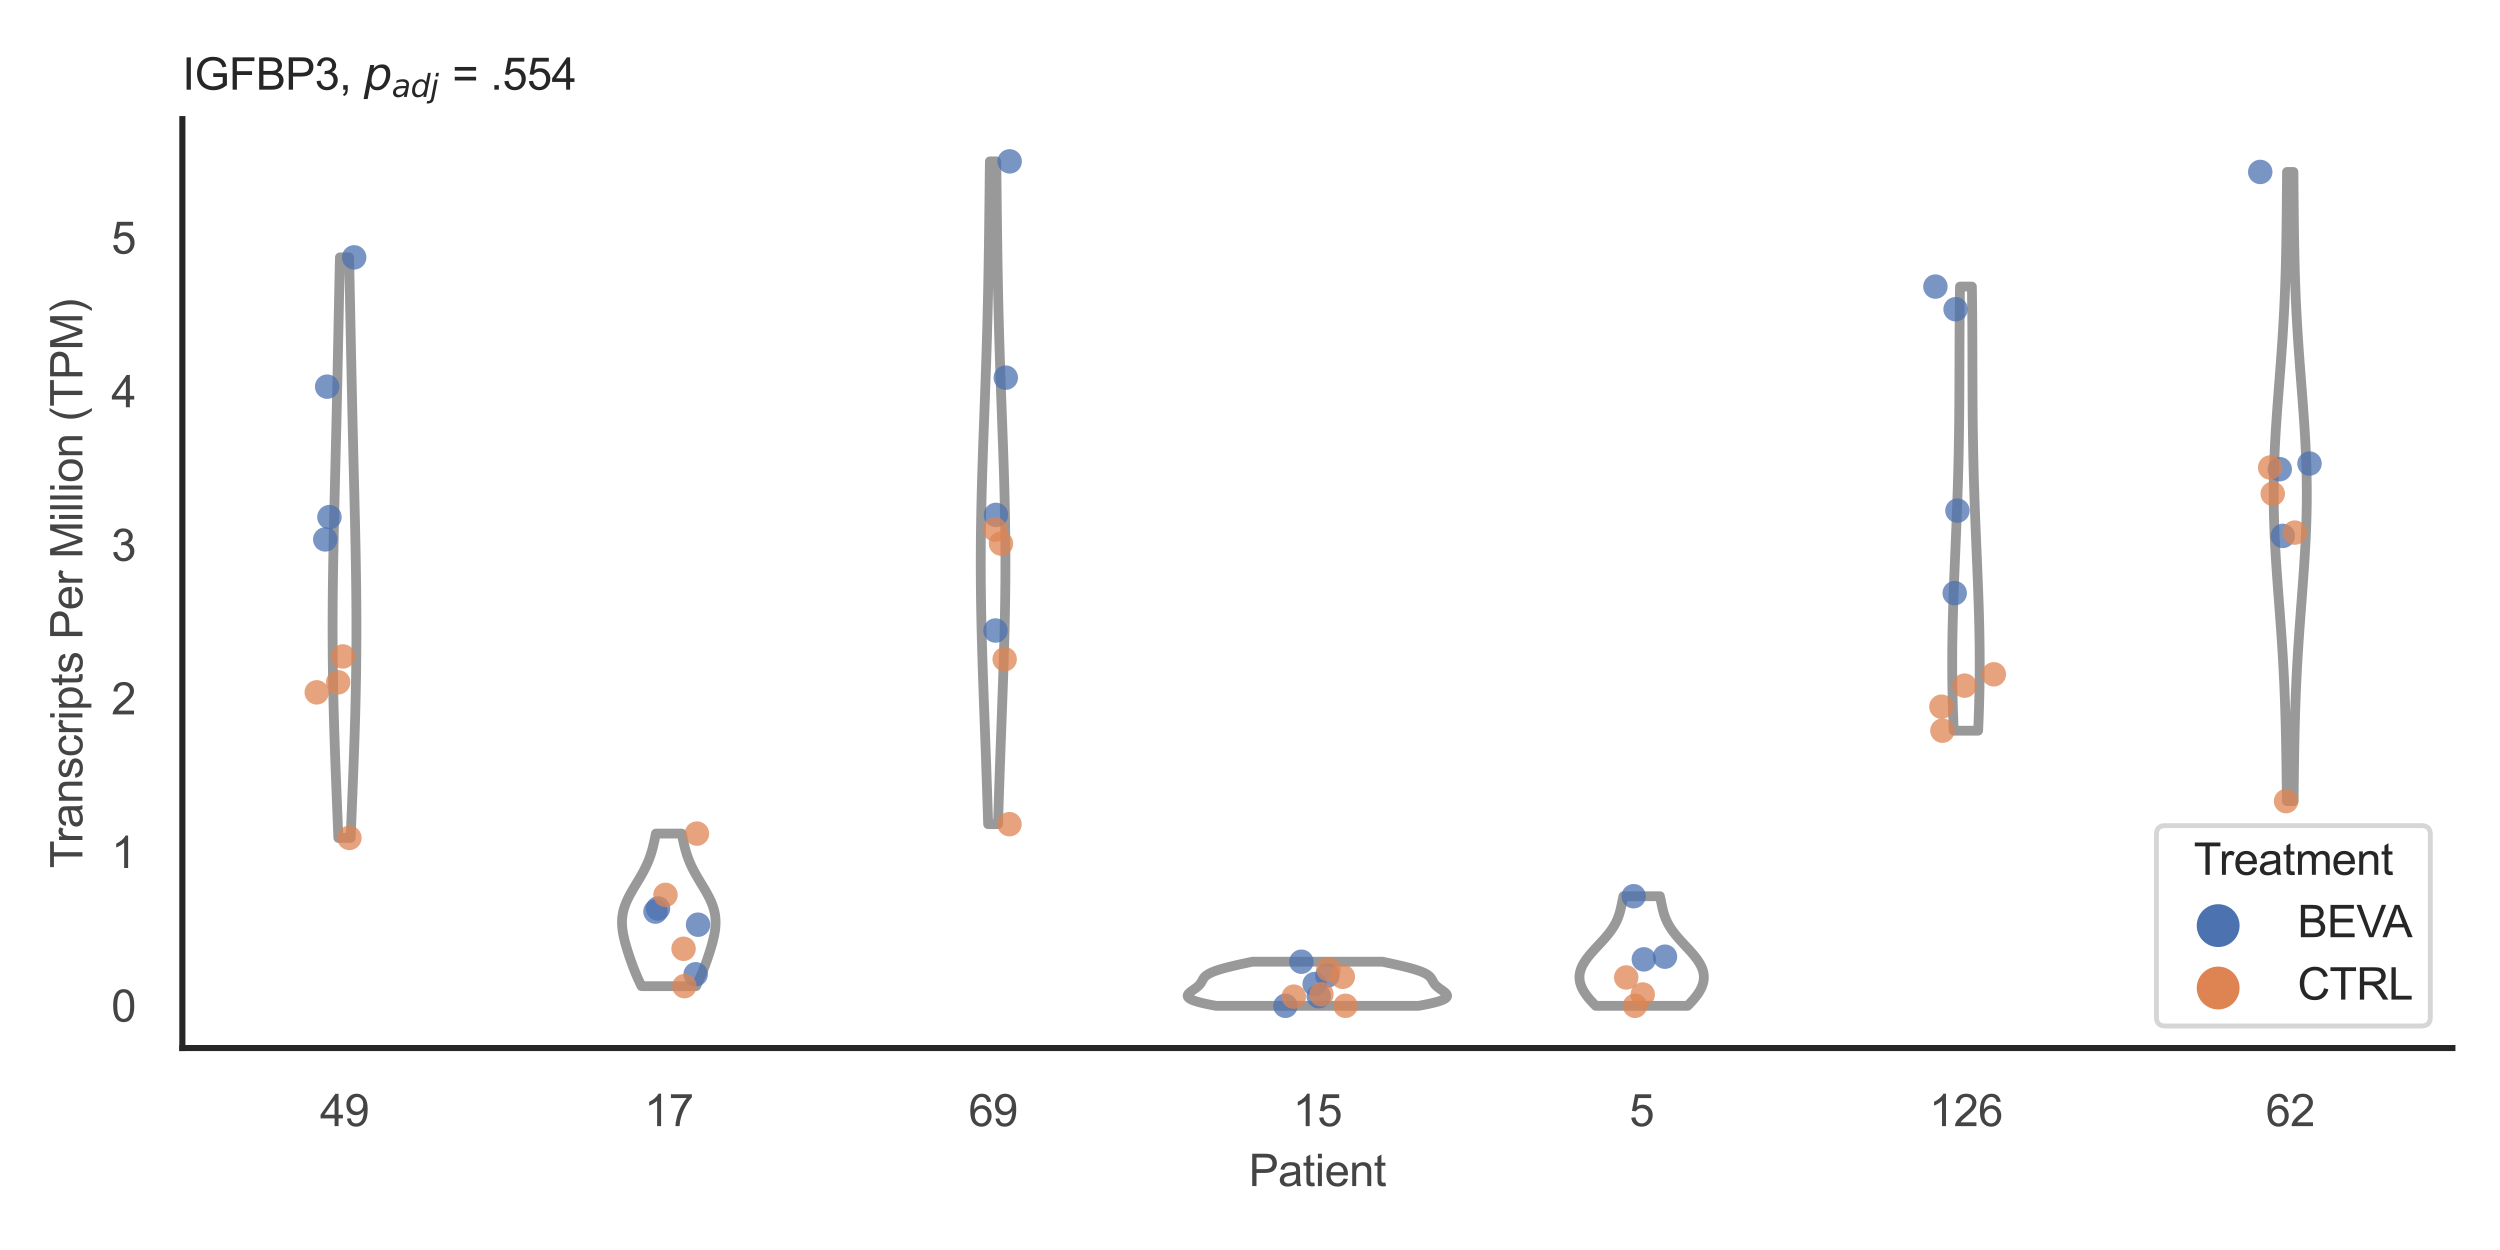 <?xml version="1.0" encoding="utf-8" standalone="no"?>
<!DOCTYPE svg PUBLIC "-//W3C//DTD SVG 1.1//EN"
  "http://www.w3.org/Graphics/SVG/1.1/DTD/svg11.dtd">
<svg xmlns:xlink="http://www.w3.org/1999/xlink" width="510.236pt" height="255.118pt" viewBox="0 0 510.236 255.118" xmlns="http://www.w3.org/2000/svg" version="1.1">
 <defs>
  <style type="text/css">*{stroke-linejoin: round; stroke-linecap: butt}</style>
 </defs>
 <g id="figure_1">
  <g id="patch_1">
   <path d="M 0 255.118 
L 510.236 255.118 
L 510.236 0 
L 0 0 
z
" style="fill: #ffffff"/>
  </g>
  <g id="axes_1">
   <g id="patch_2">
    <path d="M 37.22 213.898 
L 500.516 213.898 
L 500.516 24.32 
L 37.22 24.32 
z
" style="fill: #ffffff"/>
   </g>
   <g id="matplotlib.axis_1">
    <g id="xtick_1">
     <g id="text_1">
      <!-- 49 -->
      <g style="fill: #444444" transform="translate(65.308 229.84)scale(0.09 -0.09)">
       <defs>
        <path id="ArialMT-34" d="M 2069 0 
L 2069 1097 
L 81 1097 
L 81 1613 
L 2172 4581 
L 2631 4581 
L 2631 1613 
L 3250 1613 
L 3250 1097 
L 2631 1097 
L 2631 0 
L 2069 0 
z
M 2069 1613 
L 2069 3678 
L 634 1613 
L 2069 1613 
z
" transform="scale(0.016)"/>
        <path id="ArialMT-39" d="M 350 1059 
L 891 1109 
Q 959 728 1153 556 
Q 1347 384 1650 384 
Q 1909 384 2104 503 
Q 2300 622 2425 820 
Q 2550 1019 2634 1356 
Q 2719 1694 2719 2044 
Q 2719 2081 2716 2156 
Q 2547 1888 2255 1720 
Q 1963 1553 1622 1553 
Q 1053 1553 659 1965 
Q 266 2378 266 3053 
Q 266 3750 677 4175 
Q 1088 4600 1706 4600 
Q 2153 4600 2523 4359 
Q 2894 4119 3086 3673 
Q 3278 3228 3278 2384 
Q 3278 1506 3087 986 
Q 2897 466 2520 194 
Q 2144 -78 1638 -78 
Q 1100 -78 759 220 
Q 419 519 350 1059 
z
M 2653 3081 
Q 2653 3566 2395 3850 
Q 2138 4134 1775 4134 
Q 1400 4134 1122 3828 
Q 844 3522 844 3034 
Q 844 2597 1108 2323 
Q 1372 2050 1759 2050 
Q 2150 2050 2401 2323 
Q 2653 2597 2653 3081 
z
" transform="scale(0.016)"/>
       </defs>
       <use xlink:href="#ArialMT-34"/>
       <use xlink:href="#ArialMT-39" x="55.615"/>
      </g>
     </g>
    </g>
    <g id="xtick_2">
     <g id="text_2">
      <!-- 17 -->
      <g style="fill: #444444" transform="translate(131.493 229.84)scale(0.09 -0.09)">
       <defs>
        <path id="ArialMT-31" d="M 2384 0 
L 1822 0 
L 1822 3584 
Q 1619 3391 1289 3197 
Q 959 3003 697 2906 
L 697 3450 
Q 1169 3672 1522 3987 
Q 1875 4303 2022 4600 
L 2384 4600 
L 2384 0 
z
" transform="scale(0.016)"/>
        <path id="ArialMT-37" d="M 303 3981 
L 303 4522 
L 3269 4522 
L 3269 4084 
Q 2831 3619 2401 2847 
Q 1972 2075 1738 1259 
Q 1569 684 1522 0 
L 944 0 
Q 953 541 1156 1306 
Q 1359 2072 1739 2783 
Q 2119 3494 2547 3981 
L 303 3981 
z
" transform="scale(0.016)"/>
       </defs>
       <use xlink:href="#ArialMT-31"/>
       <use xlink:href="#ArialMT-37" x="55.615"/>
      </g>
     </g>
    </g>
    <g id="xtick_3">
     <g id="text_3">
      <!-- 69 -->
      <g style="fill: #444444" transform="translate(197.678 229.84)scale(0.09 -0.09)">
       <defs>
        <path id="ArialMT-36" d="M 3184 3459 
L 2625 3416 
Q 2550 3747 2413 3897 
Q 2184 4138 1850 4138 
Q 1581 4138 1378 3988 
Q 1113 3794 959 3422 
Q 806 3050 800 2363 
Q 1003 2672 1297 2822 
Q 1591 2972 1913 2972 
Q 2475 2972 2870 2558 
Q 3266 2144 3266 1488 
Q 3266 1056 3080 686 
Q 2894 316 2569 119 
Q 2244 -78 1831 -78 
Q 1128 -78 684 439 
Q 241 956 241 2144 
Q 241 3472 731 4075 
Q 1159 4600 1884 4600 
Q 2425 4600 2770 4297 
Q 3116 3994 3184 3459 
z
M 888 1484 
Q 888 1194 1011 928 
Q 1134 663 1356 523 
Q 1578 384 1822 384 
Q 2178 384 2434 671 
Q 2691 959 2691 1453 
Q 2691 1928 2437 2201 
Q 2184 2475 1800 2475 
Q 1419 2475 1153 2201 
Q 888 1928 888 1484 
z
" transform="scale(0.016)"/>
       </defs>
       <use xlink:href="#ArialMT-36"/>
       <use xlink:href="#ArialMT-39" x="55.615"/>
      </g>
     </g>
    </g>
    <g id="xtick_4">
     <g id="text_4">
      <!-- 15 -->
      <g style="fill: #444444" transform="translate(263.863 229.84)scale(0.09 -0.09)">
       <defs>
        <path id="ArialMT-35" d="M 266 1200 
L 856 1250 
Q 922 819 1161 601 
Q 1400 384 1738 384 
Q 2144 384 2425 690 
Q 2706 997 2706 1503 
Q 2706 1984 2436 2262 
Q 2166 2541 1728 2541 
Q 1456 2541 1237 2417 
Q 1019 2294 894 2097 
L 366 2166 
L 809 4519 
L 3088 4519 
L 3088 3981 
L 1259 3981 
L 1013 2750 
Q 1425 3038 1878 3038 
Q 2478 3038 2890 2622 
Q 3303 2206 3303 1553 
Q 3303 931 2941 478 
Q 2500 -78 1738 -78 
Q 1113 -78 717 272 
Q 322 622 266 1200 
z
" transform="scale(0.016)"/>
       </defs>
       <use xlink:href="#ArialMT-31"/>
       <use xlink:href="#ArialMT-35" x="55.615"/>
      </g>
     </g>
    </g>
    <g id="xtick_5">
     <g id="text_5">
      <!-- 5 -->
      <g style="fill: #444444" transform="translate(332.551 229.84)scale(0.09 -0.09)">
       <use xlink:href="#ArialMT-35"/>
      </g>
     </g>
    </g>
    <g id="xtick_6">
     <g id="text_6">
      <!-- 126 -->
      <g style="fill: #444444" transform="translate(393.731 229.84)scale(0.09 -0.09)">
       <defs>
        <path id="ArialMT-32" d="M 3222 541 
L 3222 0 
L 194 0 
Q 188 203 259 391 
Q 375 700 629 1000 
Q 884 1300 1366 1694 
Q 2113 2306 2375 2664 
Q 2638 3022 2638 3341 
Q 2638 3675 2398 3904 
Q 2159 4134 1775 4134 
Q 1369 4134 1125 3890 
Q 881 3647 878 3216 
L 300 3275 
Q 359 3922 746 4261 
Q 1134 4600 1788 4600 
Q 2447 4600 2831 4234 
Q 3216 3869 3216 3328 
Q 3216 3053 3103 2787 
Q 2991 2522 2730 2228 
Q 2469 1934 1863 1422 
Q 1356 997 1212 845 
Q 1069 694 975 541 
L 3222 541 
z
" transform="scale(0.016)"/>
       </defs>
       <use xlink:href="#ArialMT-31"/>
       <use xlink:href="#ArialMT-32" x="55.615"/>
       <use xlink:href="#ArialMT-36" x="111.23"/>
      </g>
     </g>
    </g>
    <g id="xtick_7">
     <g id="text_7">
      <!-- 62 -->
      <g style="fill: #444444" transform="translate(462.419 229.84)scale(0.09 -0.09)">
       <use xlink:href="#ArialMT-36"/>
       <use xlink:href="#ArialMT-32" x="55.615"/>
      </g>
     </g>
    </g>
    <g id="text_8">
     <!-- Patient -->
     <g style="fill: #444444" transform="translate(254.859 242.071)scale(0.09 -0.09)">
      <defs>
       <path id="ArialMT-50" d="M 494 0 
L 494 4581 
L 2222 4581 
Q 2678 4581 2919 4538 
Q 3256 4481 3484 4323 
Q 3713 4166 3852 3881 
Q 3991 3597 3991 3256 
Q 3991 2672 3619 2267 
Q 3247 1863 2275 1863 
L 1100 1863 
L 1100 0 
L 494 0 
z
M 1100 2403 
L 2284 2403 
Q 2872 2403 3119 2622 
Q 3366 2841 3366 3238 
Q 3366 3525 3220 3729 
Q 3075 3934 2838 4000 
Q 2684 4041 2272 4041 
L 1100 4041 
L 1100 2403 
z
" transform="scale(0.016)"/>
       <path id="ArialMT-61" d="M 2588 409 
Q 2275 144 1986 34 
Q 1697 -75 1366 -75 
Q 819 -75 525 192 
Q 231 459 231 875 
Q 231 1119 342 1320 
Q 453 1522 633 1644 
Q 813 1766 1038 1828 
Q 1203 1872 1538 1913 
Q 2219 1994 2541 2106 
Q 2544 2222 2544 2253 
Q 2544 2597 2384 2738 
Q 2169 2928 1744 2928 
Q 1347 2928 1158 2789 
Q 969 2650 878 2297 
L 328 2372 
Q 403 2725 575 2942 
Q 747 3159 1072 3276 
Q 1397 3394 1825 3394 
Q 2250 3394 2515 3294 
Q 2781 3194 2906 3042 
Q 3031 2891 3081 2659 
Q 3109 2516 3109 2141 
L 3109 1391 
Q 3109 606 3145 398 
Q 3181 191 3288 0 
L 2700 0 
Q 2613 175 2588 409 
z
M 2541 1666 
Q 2234 1541 1622 1453 
Q 1275 1403 1131 1340 
Q 988 1278 909 1158 
Q 831 1038 831 891 
Q 831 666 1001 516 
Q 1172 366 1500 366 
Q 1825 366 2078 508 
Q 2331 650 2450 897 
Q 2541 1088 2541 1459 
L 2541 1666 
z
" transform="scale(0.016)"/>
       <path id="ArialMT-74" d="M 1650 503 
L 1731 6 
Q 1494 -44 1306 -44 
Q 1000 -44 831 53 
Q 663 150 594 308 
Q 525 466 525 972 
L 525 2881 
L 113 2881 
L 113 3319 
L 525 3319 
L 525 4141 
L 1084 4478 
L 1084 3319 
L 1650 3319 
L 1650 2881 
L 1084 2881 
L 1084 941 
Q 1084 700 1114 631 
Q 1144 563 1211 522 
Q 1278 481 1403 481 
Q 1497 481 1650 503 
z
" transform="scale(0.016)"/>
       <path id="ArialMT-69" d="M 425 3934 
L 425 4581 
L 988 4581 
L 988 3934 
L 425 3934 
z
M 425 0 
L 425 3319 
L 988 3319 
L 988 0 
L 425 0 
z
" transform="scale(0.016)"/>
       <path id="ArialMT-65" d="M 2694 1069 
L 3275 997 
Q 3138 488 2766 206 
Q 2394 -75 1816 -75 
Q 1088 -75 661 373 
Q 234 822 234 1631 
Q 234 2469 665 2931 
Q 1097 3394 1784 3394 
Q 2450 3394 2872 2941 
Q 3294 2488 3294 1666 
Q 3294 1616 3291 1516 
L 816 1516 
Q 847 969 1125 678 
Q 1403 388 1819 388 
Q 2128 388 2347 550 
Q 2566 713 2694 1069 
z
M 847 1978 
L 2700 1978 
Q 2663 2397 2488 2606 
Q 2219 2931 1791 2931 
Q 1403 2931 1139 2672 
Q 875 2413 847 1978 
z
" transform="scale(0.016)"/>
       <path id="ArialMT-6e" d="M 422 0 
L 422 3319 
L 928 3319 
L 928 2847 
Q 1294 3394 1984 3394 
Q 2284 3394 2536 3286 
Q 2788 3178 2913 3003 
Q 3038 2828 3088 2588 
Q 3119 2431 3119 2041 
L 3119 0 
L 2556 0 
L 2556 2019 
Q 2556 2363 2490 2533 
Q 2425 2703 2258 2804 
Q 2091 2906 1866 2906 
Q 1506 2906 1245 2678 
Q 984 2450 984 1813 
L 984 0 
L 422 0 
z
" transform="scale(0.016)"/>
      </defs>
      <use xlink:href="#ArialMT-50"/>
      <use xlink:href="#ArialMT-61" x="66.699"/>
      <use xlink:href="#ArialMT-74" x="122.314"/>
      <use xlink:href="#ArialMT-69" x="150.098"/>
      <use xlink:href="#ArialMT-65" x="172.314"/>
      <use xlink:href="#ArialMT-6e" x="227.93"/>
      <use xlink:href="#ArialMT-74" x="283.545"/>
     </g>
    </g>
   </g>
   <g id="matplotlib.axis_2">
    <g id="ytick_1">
     <g id="text_9">
      <!-- 0 -->
      <g style="fill: #444444" transform="translate(22.715 208.502)scale(0.09 -0.09)">
       <defs>
        <path id="ArialMT-30" d="M 266 2259 
Q 266 3072 433 3567 
Q 600 4063 929 4331 
Q 1259 4600 1759 4600 
Q 2128 4600 2406 4451 
Q 2684 4303 2865 4023 
Q 3047 3744 3150 3342 
Q 3253 2941 3253 2259 
Q 3253 1453 3087 958 
Q 2922 463 2592 192 
Q 2263 -78 1759 -78 
Q 1097 -78 719 397 
Q 266 969 266 2259 
z
M 844 2259 
Q 844 1131 1108 757 
Q 1372 384 1759 384 
Q 2147 384 2411 759 
Q 2675 1134 2675 2259 
Q 2675 3391 2411 3762 
Q 2147 4134 1753 4134 
Q 1366 4134 1134 3806 
Q 844 3388 844 2259 
z
" transform="scale(0.016)"/>
       </defs>
       <use xlink:href="#ArialMT-30"/>
      </g>
     </g>
    </g>
    <g id="ytick_2">
     <g id="text_10">
      <!-- 1 -->
      <g style="fill: #444444" transform="translate(22.715 177.156)scale(0.09 -0.09)">
       <use xlink:href="#ArialMT-31"/>
      </g>
     </g>
    </g>
    <g id="ytick_3">
     <g id="text_11">
      <!-- 2 -->
      <g style="fill: #444444" transform="translate(22.715 145.809)scale(0.09 -0.09)">
       <use xlink:href="#ArialMT-32"/>
      </g>
     </g>
    </g>
    <g id="ytick_4">
     <g id="text_12">
      <!-- 3 -->
      <g style="fill: #444444" transform="translate(22.715 114.463)scale(0.09 -0.09)">
       <defs>
        <path id="ArialMT-33" d="M 269 1209 
L 831 1284 
Q 928 806 1161 595 
Q 1394 384 1728 384 
Q 2125 384 2398 659 
Q 2672 934 2672 1341 
Q 2672 1728 2419 1979 
Q 2166 2231 1775 2231 
Q 1616 2231 1378 2169 
L 1441 2663 
Q 1497 2656 1531 2656 
Q 1891 2656 2178 2843 
Q 2466 3031 2466 3422 
Q 2466 3731 2256 3934 
Q 2047 4138 1716 4138 
Q 1388 4138 1169 3931 
Q 950 3725 888 3313 
L 325 3413 
Q 428 3978 793 4289 
Q 1159 4600 1703 4600 
Q 2078 4600 2393 4439 
Q 2709 4278 2876 4000 
Q 3044 3722 3044 3409 
Q 3044 3113 2884 2869 
Q 2725 2625 2413 2481 
Q 2819 2388 3044 2092 
Q 3269 1797 3269 1353 
Q 3269 753 2831 336 
Q 2394 -81 1725 -81 
Q 1122 -81 723 278 
Q 325 638 269 1209 
z
" transform="scale(0.016)"/>
       </defs>
       <use xlink:href="#ArialMT-33"/>
      </g>
     </g>
    </g>
    <g id="ytick_5">
     <g id="text_13">
      <!-- 4 -->
      <g style="fill: #444444" transform="translate(22.715 83.117)scale(0.09 -0.09)">
       <use xlink:href="#ArialMT-34"/>
      </g>
     </g>
    </g>
    <g id="ytick_6">
     <g id="text_14">
      <!-- 5 -->
      <g style="fill: #444444" transform="translate(22.715 51.771)scale(0.09 -0.09)">
       <use xlink:href="#ArialMT-35"/>
      </g>
     </g>
    </g>
    <g id="text_15">
     <!-- Transcripts Per Million (TPM) -->
     <g style="fill: #444444" transform="translate(16.821 177.194)rotate(-90)scale(0.09 -0.09)">
      <defs>
       <path id="ArialMT-54" d="M 1659 0 
L 1659 4041 
L 150 4041 
L 150 4581 
L 3781 4581 
L 3781 4041 
L 2266 4041 
L 2266 0 
L 1659 0 
z
" transform="scale(0.016)"/>
       <path id="ArialMT-72" d="M 416 0 
L 416 3319 
L 922 3319 
L 922 2816 
Q 1116 3169 1280 3281 
Q 1444 3394 1641 3394 
Q 1925 3394 2219 3213 
L 2025 2691 
Q 1819 2813 1613 2813 
Q 1428 2813 1281 2702 
Q 1134 2591 1072 2394 
Q 978 2094 978 1738 
L 978 0 
L 416 0 
z
" transform="scale(0.016)"/>
       <path id="ArialMT-73" d="M 197 991 
L 753 1078 
Q 800 744 1014 566 
Q 1228 388 1613 388 
Q 2000 388 2187 545 
Q 2375 703 2375 916 
Q 2375 1106 2209 1216 
Q 2094 1291 1634 1406 
Q 1016 1563 777 1677 
Q 538 1791 414 1992 
Q 291 2194 291 2438 
Q 291 2659 392 2848 
Q 494 3038 669 3163 
Q 800 3259 1026 3326 
Q 1253 3394 1513 3394 
Q 1903 3394 2198 3281 
Q 2494 3169 2634 2976 
Q 2775 2784 2828 2463 
L 2278 2388 
Q 2241 2644 2061 2787 
Q 1881 2931 1553 2931 
Q 1166 2931 1000 2803 
Q 834 2675 834 2503 
Q 834 2394 903 2306 
Q 972 2216 1119 2156 
Q 1203 2125 1616 2013 
Q 2213 1853 2448 1751 
Q 2684 1650 2818 1456 
Q 2953 1263 2953 975 
Q 2953 694 2789 445 
Q 2625 197 2315 61 
Q 2006 -75 1616 -75 
Q 969 -75 630 194 
Q 291 463 197 991 
z
" transform="scale(0.016)"/>
       <path id="ArialMT-63" d="M 2588 1216 
L 3141 1144 
Q 3050 572 2676 248 
Q 2303 -75 1759 -75 
Q 1078 -75 664 370 
Q 250 816 250 1647 
Q 250 2184 428 2587 
Q 606 2991 970 3192 
Q 1334 3394 1763 3394 
Q 2303 3394 2647 3120 
Q 2991 2847 3088 2344 
L 2541 2259 
Q 2463 2594 2264 2762 
Q 2066 2931 1784 2931 
Q 1359 2931 1093 2626 
Q 828 2322 828 1663 
Q 828 994 1084 691 
Q 1341 388 1753 388 
Q 2084 388 2306 591 
Q 2528 794 2588 1216 
z
" transform="scale(0.016)"/>
       <path id="ArialMT-70" d="M 422 -1272 
L 422 3319 
L 934 3319 
L 934 2888 
Q 1116 3141 1344 3267 
Q 1572 3394 1897 3394 
Q 2322 3394 2647 3175 
Q 2972 2956 3137 2557 
Q 3303 2159 3303 1684 
Q 3303 1175 3120 767 
Q 2938 359 2589 142 
Q 2241 -75 1856 -75 
Q 1575 -75 1351 44 
Q 1128 163 984 344 
L 984 -1272 
L 422 -1272 
z
M 931 1641 
Q 931 1000 1190 694 
Q 1450 388 1819 388 
Q 2194 388 2461 705 
Q 2728 1022 2728 1688 
Q 2728 2322 2467 2637 
Q 2206 2953 1844 2953 
Q 1484 2953 1207 2617 
Q 931 2281 931 1641 
z
" transform="scale(0.016)"/>
       <path id="ArialMT-20" transform="scale(0.016)"/>
       <path id="ArialMT-4d" d="M 475 0 
L 475 4581 
L 1388 4581 
L 2472 1338 
Q 2622 884 2691 659 
Q 2769 909 2934 1394 
L 4031 4581 
L 4847 4581 
L 4847 0 
L 4263 0 
L 4263 3834 
L 2931 0 
L 2384 0 
L 1059 3900 
L 1059 0 
L 475 0 
z
" transform="scale(0.016)"/>
       <path id="ArialMT-6c" d="M 409 0 
L 409 4581 
L 972 4581 
L 972 0 
L 409 0 
z
" transform="scale(0.016)"/>
       <path id="ArialMT-6f" d="M 213 1659 
Q 213 2581 725 3025 
Q 1153 3394 1769 3394 
Q 2453 3394 2887 2945 
Q 3322 2497 3322 1706 
Q 3322 1066 3130 698 
Q 2938 331 2570 128 
Q 2203 -75 1769 -75 
Q 1072 -75 642 372 
Q 213 819 213 1659 
z
M 791 1659 
Q 791 1022 1069 705 
Q 1347 388 1769 388 
Q 2188 388 2466 706 
Q 2744 1025 2744 1678 
Q 2744 2294 2464 2611 
Q 2184 2928 1769 2928 
Q 1347 2928 1069 2612 
Q 791 2297 791 1659 
z
" transform="scale(0.016)"/>
       <path id="ArialMT-28" d="M 1497 -1347 
Q 1031 -759 709 28 
Q 388 816 388 1659 
Q 388 2403 628 3084 
Q 909 3875 1497 4659 
L 1900 4659 
Q 1522 4009 1400 3731 
Q 1209 3300 1100 2831 
Q 966 2247 966 1656 
Q 966 153 1900 -1347 
L 1497 -1347 
z
" transform="scale(0.016)"/>
       <path id="ArialMT-29" d="M 791 -1347 
L 388 -1347 
Q 1322 153 1322 1656 
Q 1322 2244 1188 2822 
Q 1081 3291 891 3722 
Q 769 4003 388 4659 
L 791 4659 
Q 1378 3875 1659 3084 
Q 1900 2403 1900 1659 
Q 1900 816 1576 28 
Q 1253 -759 791 -1347 
z
" transform="scale(0.016)"/>
      </defs>
      <use xlink:href="#ArialMT-54"/>
      <use xlink:href="#ArialMT-72" x="57.334"/>
      <use xlink:href="#ArialMT-61" x="90.635"/>
      <use xlink:href="#ArialMT-6e" x="146.25"/>
      <use xlink:href="#ArialMT-73" x="201.865"/>
      <use xlink:href="#ArialMT-63" x="251.865"/>
      <use xlink:href="#ArialMT-72" x="301.865"/>
      <use xlink:href="#ArialMT-69" x="335.166"/>
      <use xlink:href="#ArialMT-70" x="357.383"/>
      <use xlink:href="#ArialMT-74" x="412.998"/>
      <use xlink:href="#ArialMT-73" x="440.781"/>
      <use xlink:href="#ArialMT-20" x="490.781"/>
      <use xlink:href="#ArialMT-50" x="518.564"/>
      <use xlink:href="#ArialMT-65" x="585.264"/>
      <use xlink:href="#ArialMT-72" x="640.879"/>
      <use xlink:href="#ArialMT-20" x="674.18"/>
      <use xlink:href="#ArialMT-4d" x="701.963"/>
      <use xlink:href="#ArialMT-69" x="785.264"/>
      <use xlink:href="#ArialMT-6c" x="807.48"/>
      <use xlink:href="#ArialMT-6c" x="829.697"/>
      <use xlink:href="#ArialMT-69" x="851.914"/>
      <use xlink:href="#ArialMT-6f" x="874.131"/>
      <use xlink:href="#ArialMT-6e" x="929.746"/>
      <use xlink:href="#ArialMT-20" x="985.361"/>
      <use xlink:href="#ArialMT-28" x="1013.145"/>
      <use xlink:href="#ArialMT-54" x="1046.445"/>
      <use xlink:href="#ArialMT-50" x="1107.529"/>
      <use xlink:href="#ArialMT-4d" x="1174.229"/>
      <use xlink:href="#ArialMT-29" x="1257.529"/>
     </g>
    </g>
   </g>
   <g id="PolyCollection_1">
    <defs>
     <path id="m26884708c3" d="M 71.568 -84.103 
L 69.057 -84.103 
L 69.009 -85.299 
L 68.961 -86.496 
L 68.913 -87.693 
L 68.865 -88.89 
L 68.816 -90.087 
L 68.768 -91.284 
L 68.72 -92.48 
L 68.672 -93.677 
L 68.625 -94.874 
L 68.578 -96.071 
L 68.531 -97.268 
L 68.486 -98.465 
L 68.441 -99.662 
L 68.397 -100.858 
L 68.355 -102.055 
L 68.313 -103.252 
L 68.273 -104.449 
L 68.234 -105.646 
L 68.197 -106.843 
L 68.162 -108.04 
L 68.128 -109.236 
L 68.097 -110.433 
L 68.067 -111.63 
L 68.039 -112.827 
L 68.013 -114.024 
L 67.99 -115.221 
L 67.969 -116.417 
L 67.95 -117.614 
L 67.933 -118.811 
L 67.919 -120.008 
L 67.907 -121.205 
L 67.897 -122.402 
L 67.89 -123.599 
L 67.885 -124.795 
L 67.882 -125.992 
L 67.881 -127.189 
L 67.883 -128.386 
L 67.887 -129.583 
L 67.893 -130.78 
L 67.901 -131.977 
L 67.911 -133.173 
L 67.923 -134.37 
L 67.937 -135.567 
L 67.952 -136.764 
L 67.969 -137.961 
L 67.987 -139.158 
L 68.007 -140.355 
L 68.028 -141.551 
L 68.051 -142.748 
L 68.074 -143.945 
L 68.099 -145.142 
L 68.124 -146.339 
L 68.15 -147.536 
L 68.177 -148.732 
L 68.205 -149.929 
L 68.233 -151.126 
L 68.262 -152.323 
L 68.291 -153.52 
L 68.32 -154.717 
L 68.349 -155.914 
L 68.379 -157.11 
L 68.408 -158.307 
L 68.438 -159.504 
L 68.467 -160.701 
L 68.497 -161.898 
L 68.526 -163.095 
L 68.555 -164.292 
L 68.584 -165.488 
L 68.612 -166.685 
L 68.641 -167.882 
L 68.669 -169.079 
L 68.696 -170.276 
L 68.723 -171.473 
L 68.75 -172.669 
L 68.777 -173.866 
L 68.803 -175.063 
L 68.829 -176.26 
L 68.855 -177.457 
L 68.88 -178.654 
L 68.906 -179.851 
L 68.93 -181.047 
L 68.955 -182.244 
L 68.98 -183.441 
L 69.004 -184.638 
L 69.029 -185.835 
L 69.053 -187.032 
L 69.077 -188.229 
L 69.101 -189.425 
L 69.126 -190.622 
L 69.15 -191.819 
L 69.175 -193.016 
L 69.199 -194.213 
L 69.224 -195.41 
L 69.249 -196.606 
L 69.274 -197.803 
L 69.299 -199 
L 69.325 -200.197 
L 69.351 -201.394 
L 69.377 -202.591 
L 71.249 -202.591 
L 71.249 -202.591 
L 71.275 -201.394 
L 71.3 -200.197 
L 71.326 -199 
L 71.351 -197.803 
L 71.376 -196.606 
L 71.401 -195.41 
L 71.426 -194.213 
L 71.451 -193.016 
L 71.475 -191.819 
L 71.5 -190.622 
L 71.524 -189.425 
L 71.548 -188.229 
L 71.572 -187.032 
L 71.597 -185.835 
L 71.621 -184.638 
L 71.645 -183.441 
L 71.67 -182.244 
L 71.695 -181.047 
L 71.72 -179.851 
L 71.745 -178.654 
L 71.77 -177.457 
L 71.796 -176.26 
L 71.822 -175.063 
L 71.848 -173.866 
L 71.875 -172.669 
L 71.902 -171.473 
L 71.929 -170.276 
L 71.957 -169.079 
L 71.985 -167.882 
L 72.013 -166.685 
L 72.041 -165.488 
L 72.07 -164.292 
L 72.099 -163.095 
L 72.128 -161.898 
L 72.158 -160.701 
L 72.187 -159.504 
L 72.217 -158.307 
L 72.247 -157.11 
L 72.276 -155.914 
L 72.305 -154.717 
L 72.335 -153.52 
L 72.364 -152.323 
L 72.392 -151.126 
L 72.42 -149.929 
L 72.448 -148.732 
L 72.475 -147.536 
L 72.501 -146.339 
L 72.526 -145.142 
L 72.551 -143.945 
L 72.574 -142.748 
L 72.597 -141.551 
L 72.618 -140.355 
L 72.638 -139.158 
L 72.656 -137.961 
L 72.673 -136.764 
L 72.689 -135.567 
L 72.702 -134.37 
L 72.714 -133.173 
L 72.724 -131.977 
L 72.732 -130.78 
L 72.738 -129.583 
L 72.742 -128.386 
L 72.744 -127.189 
L 72.743 -125.992 
L 72.741 -124.795 
L 72.736 -123.599 
L 72.728 -122.402 
L 72.718 -121.205 
L 72.706 -120.008 
L 72.692 -118.811 
L 72.675 -117.614 
L 72.656 -116.417 
L 72.635 -115.221 
L 72.612 -114.024 
L 72.586 -112.827 
L 72.558 -111.63 
L 72.529 -110.433 
L 72.497 -109.236 
L 72.463 -108.04 
L 72.428 -106.843 
L 72.391 -105.646 
L 72.352 -104.449 
L 72.312 -103.252 
L 72.271 -102.055 
L 72.228 -100.858 
L 72.184 -99.662 
L 72.139 -98.465 
L 72.094 -97.268 
L 72.047 -96.071 
L 72 -94.874 
L 71.953 -93.677 
L 71.905 -92.48 
L 71.857 -91.284 
L 71.809 -90.087 
L 71.76 -88.89 
L 71.712 -87.693 
L 71.664 -86.496 
L 71.616 -85.299 
L 71.568 -84.103 
z
" style="stroke: #999999; stroke-width: 2"/>
    </defs>
    <g clip-path="url(#pb471f4bf19)">
     <use xlink:href="#m26884708c3" x="0" y="255.118" style="fill: #ffffff; stroke: #999999; stroke-width: 2"/>
    </g>
   </g>
   <g id="PolyCollection_2">
    <defs>
     <path id="m247970459c" d="M 142.069 -53.851 
L 130.926 -53.851 
L 130.773 -54.166 
L 130.622 -54.48 
L 130.475 -54.795 
L 130.33 -55.109 
L 130.188 -55.424 
L 130.049 -55.738 
L 129.913 -56.053 
L 129.78 -56.367 
L 129.649 -56.682 
L 129.522 -56.996 
L 129.397 -57.311 
L 129.274 -57.625 
L 129.155 -57.94 
L 129.037 -58.254 
L 128.922 -58.569 
L 128.809 -58.883 
L 128.698 -59.198 
L 128.589 -59.512 
L 128.481 -59.827 
L 128.376 -60.141 
L 128.273 -60.456 
L 128.171 -60.77 
L 128.072 -61.085 
L 127.975 -61.399 
L 127.88 -61.714 
L 127.787 -62.028 
L 127.698 -62.343 
L 127.611 -62.657 
L 127.528 -62.972 
L 127.448 -63.286 
L 127.372 -63.601 
L 127.302 -63.915 
L 127.236 -64.23 
L 127.175 -64.544 
L 127.121 -64.859 
L 127.073 -65.173 
L 127.032 -65.488 
L 126.998 -65.802 
L 126.972 -66.117 
L 126.955 -66.431 
L 126.947 -66.746 
L 126.948 -67.06 
L 126.958 -67.375 
L 126.979 -67.689 
L 127.01 -68.004 
L 127.051 -68.318 
L 127.103 -68.633 
L 127.166 -68.947 
L 127.239 -69.262 
L 127.323 -69.576 
L 127.417 -69.891 
L 127.522 -70.205 
L 127.636 -70.52 
L 127.761 -70.834 
L 127.894 -71.149 
L 128.036 -71.463 
L 128.186 -71.778 
L 128.343 -72.092 
L 128.508 -72.406 
L 128.678 -72.721 
L 128.853 -73.035 
L 129.034 -73.35 
L 129.217 -73.664 
L 129.404 -73.979 
L 129.592 -74.293 
L 129.782 -74.608 
L 129.972 -74.922 
L 130.162 -75.237 
L 130.351 -75.551 
L 130.537 -75.866 
L 130.721 -76.18 
L 130.902 -76.495 
L 131.079 -76.809 
L 131.251 -77.124 
L 131.419 -77.438 
L 131.581 -77.753 
L 131.738 -78.067 
L 131.888 -78.382 
L 132.033 -78.696 
L 132.172 -79.011 
L 132.304 -79.325 
L 132.431 -79.64 
L 132.551 -79.954 
L 132.665 -80.269 
L 132.773 -80.583 
L 132.876 -80.898 
L 132.973 -81.212 
L 133.065 -81.527 
L 133.153 -81.841 
L 133.236 -82.156 
L 133.316 -82.47 
L 133.392 -82.785 
L 133.465 -83.099 
L 133.535 -83.414 
L 133.603 -83.728 
L 133.669 -84.043 
L 133.734 -84.357 
L 133.797 -84.672 
L 133.86 -84.986 
L 139.136 -84.986 
L 139.136 -84.986 
L 139.199 -84.672 
L 139.262 -84.357 
L 139.327 -84.043 
L 139.393 -83.728 
L 139.461 -83.414 
L 139.531 -83.099 
L 139.604 -82.785 
L 139.68 -82.47 
L 139.759 -82.156 
L 139.843 -81.841 
L 139.93 -81.527 
L 140.023 -81.212 
L 140.12 -80.898 
L 140.223 -80.583 
L 140.331 -80.269 
L 140.445 -79.954 
L 140.565 -79.64 
L 140.691 -79.325 
L 140.824 -79.011 
L 140.962 -78.696 
L 141.107 -78.382 
L 141.258 -78.067 
L 141.415 -77.753 
L 141.577 -77.438 
L 141.745 -77.124 
L 141.917 -76.809 
L 142.094 -76.495 
L 142.274 -76.18 
L 142.458 -75.866 
L 142.645 -75.551 
L 142.833 -75.237 
L 143.023 -74.922 
L 143.213 -74.608 
L 143.403 -74.293 
L 143.592 -73.979 
L 143.778 -73.664 
L 143.962 -73.35 
L 144.142 -73.035 
L 144.318 -72.721 
L 144.488 -72.406 
L 144.652 -72.092 
L 144.81 -71.778 
L 144.96 -71.463 
L 145.102 -71.149 
L 145.235 -70.834 
L 145.359 -70.52 
L 145.474 -70.205 
L 145.578 -69.891 
L 145.673 -69.576 
L 145.756 -69.262 
L 145.83 -68.947 
L 145.892 -68.633 
L 145.944 -68.318 
L 145.986 -68.004 
L 146.016 -67.689 
L 146.037 -67.375 
L 146.048 -67.06 
L 146.049 -66.746 
L 146.04 -66.431 
L 146.023 -66.117 
L 145.998 -65.802 
L 145.964 -65.488 
L 145.923 -65.173 
L 145.875 -64.859 
L 145.82 -64.544 
L 145.76 -64.23 
L 145.694 -63.915 
L 145.623 -63.601 
L 145.548 -63.286 
L 145.468 -62.972 
L 145.385 -62.657 
L 145.298 -62.343 
L 145.208 -62.028 
L 145.116 -61.714 
L 145.021 -61.399 
L 144.924 -61.085 
L 144.824 -60.77 
L 144.723 -60.456 
L 144.619 -60.141 
L 144.514 -59.827 
L 144.407 -59.512 
L 144.298 -59.198 
L 144.187 -58.883 
L 144.074 -58.569 
L 143.958 -58.254 
L 143.841 -57.94 
L 143.721 -57.625 
L 143.599 -57.311 
L 143.474 -56.996 
L 143.346 -56.682 
L 143.216 -56.367 
L 143.083 -56.053 
L 142.947 -55.738 
L 142.808 -55.424 
L 142.666 -55.109 
L 142.521 -54.795 
L 142.373 -54.48 
L 142.223 -54.166 
L 142.069 -53.851 
z
" style="stroke: #999999; stroke-width: 2"/>
    </defs>
    <g clip-path="url(#pb471f4bf19)">
     <use xlink:href="#m247970459c" x="0" y="255.118" style="fill: #ffffff; stroke: #999999; stroke-width: 2"/>
    </g>
   </g>
   <g id="PolyCollection_3">
    <defs>
     <path id="m4132662c7e" d="M 203.693 -86.909 
L 201.673 -86.909 
L 201.631 -88.275 
L 201.589 -89.641 
L 201.545 -91.008 
L 201.501 -92.374 
L 201.456 -93.741 
L 201.41 -95.107 
L 201.364 -96.473 
L 201.317 -97.84 
L 201.269 -99.206 
L 201.22 -100.573 
L 201.171 -101.939 
L 201.121 -103.305 
L 201.071 -104.672 
L 201.021 -106.038 
L 200.97 -107.404 
L 200.92 -108.771 
L 200.869 -110.137 
L 200.819 -111.504 
L 200.77 -112.87 
L 200.721 -114.236 
L 200.672 -115.603 
L 200.625 -116.969 
L 200.579 -118.336 
L 200.534 -119.702 
L 200.491 -121.068 
L 200.45 -122.435 
L 200.411 -123.801 
L 200.374 -125.167 
L 200.339 -126.534 
L 200.307 -127.9 
L 200.278 -129.267 
L 200.252 -130.633 
L 200.229 -131.999 
L 200.209 -133.366 
L 200.193 -134.732 
L 200.18 -136.099 
L 200.171 -137.465 
L 200.165 -138.831 
L 200.164 -140.198 
L 200.165 -141.564 
L 200.171 -142.931 
L 200.18 -144.297 
L 200.193 -145.663 
L 200.209 -147.03 
L 200.229 -148.396 
L 200.253 -149.762 
L 200.279 -151.129 
L 200.309 -152.495 
L 200.341 -153.862 
L 200.377 -155.228 
L 200.414 -156.594 
L 200.455 -157.961 
L 200.497 -159.327 
L 200.541 -160.694 
L 200.587 -162.06 
L 200.634 -163.426 
L 200.682 -164.793 
L 200.732 -166.159 
L 200.782 -167.525 
L 200.832 -168.892 
L 200.883 -170.258 
L 200.934 -171.625 
L 200.984 -172.991 
L 201.035 -174.357 
L 201.084 -175.724 
L 201.133 -177.09 
L 201.181 -178.457 
L 201.228 -179.823 
L 201.274 -181.189 
L 201.318 -182.556 
L 201.361 -183.922 
L 201.403 -185.288 
L 201.443 -186.655 
L 201.481 -188.021 
L 201.518 -189.388 
L 201.553 -190.754 
L 201.586 -192.12 
L 201.618 -193.487 
L 201.648 -194.853 
L 201.676 -196.22 
L 201.703 -197.586 
L 201.729 -198.952 
L 201.753 -200.319 
L 201.775 -201.685 
L 201.797 -203.052 
L 201.817 -204.418 
L 201.836 -205.784 
L 201.855 -207.151 
L 201.872 -208.517 
L 201.889 -209.883 
L 201.906 -211.25 
L 201.921 -212.616 
L 201.937 -213.983 
L 201.952 -215.349 
L 201.967 -216.715 
L 201.982 -218.082 
L 201.996 -219.448 
L 202.011 -220.815 
L 202.026 -222.181 
L 203.339 -222.181 
L 203.339 -222.181 
L 203.354 -220.815 
L 203.369 -219.448 
L 203.384 -218.082 
L 203.399 -216.715 
L 203.414 -215.349 
L 203.429 -213.983 
L 203.444 -212.616 
L 203.46 -211.25 
L 203.477 -209.883 
L 203.493 -208.517 
L 203.511 -207.151 
L 203.529 -205.784 
L 203.549 -204.418 
L 203.569 -203.052 
L 203.591 -201.685 
L 203.613 -200.319 
L 203.637 -198.952 
L 203.663 -197.586 
L 203.69 -196.22 
L 203.718 -194.853 
L 203.748 -193.487 
L 203.78 -192.12 
L 203.813 -190.754 
L 203.848 -189.388 
L 203.885 -188.021 
L 203.923 -186.655 
L 203.963 -185.288 
L 204.005 -183.922 
L 204.048 -182.556 
L 204.092 -181.189 
L 204.138 -179.823 
L 204.185 -178.457 
L 204.233 -177.09 
L 204.282 -175.724 
L 204.331 -174.357 
L 204.381 -172.991 
L 204.432 -171.625 
L 204.483 -170.258 
L 204.534 -168.892 
L 204.584 -167.525 
L 204.634 -166.159 
L 204.683 -164.793 
L 204.732 -163.426 
L 204.779 -162.06 
L 204.825 -160.694 
L 204.869 -159.327 
L 204.911 -157.961 
L 204.951 -156.594 
L 204.989 -155.228 
L 205.025 -153.862 
L 205.057 -152.495 
L 205.087 -151.129 
L 205.113 -149.762 
L 205.137 -148.396 
L 205.156 -147.03 
L 205.173 -145.663 
L 205.186 -144.297 
L 205.195 -142.931 
L 205.201 -141.564 
L 205.202 -140.198 
L 205.2 -138.831 
L 205.195 -137.465 
L 205.186 -136.099 
L 205.173 -134.732 
L 205.156 -133.366 
L 205.137 -131.999 
L 205.114 -130.633 
L 205.088 -129.267 
L 205.058 -127.9 
L 205.026 -126.534 
L 204.992 -125.167 
L 204.955 -123.801 
L 204.916 -122.435 
L 204.875 -121.068 
L 204.832 -119.702 
L 204.787 -118.336 
L 204.741 -116.969 
L 204.694 -115.603 
L 204.645 -114.236 
L 204.596 -112.87 
L 204.547 -111.504 
L 204.497 -110.137 
L 204.446 -108.771 
L 204.396 -107.404 
L 204.345 -106.038 
L 204.295 -104.672 
L 204.245 -103.305 
L 204.195 -101.939 
L 204.146 -100.573 
L 204.097 -99.206 
L 204.049 -97.84 
L 204.002 -96.473 
L 203.955 -95.107 
L 203.91 -93.741 
L 203.865 -92.374 
L 203.821 -91.008 
L 203.777 -89.641 
L 203.735 -88.275 
L 203.693 -86.909 
z
" style="stroke: #999999; stroke-width: 2"/>
    </defs>
    <g clip-path="url(#pb471f4bf19)">
     <use xlink:href="#m4132662c7e" x="0" y="255.118" style="fill: #ffffff; stroke: #999999; stroke-width: 2"/>
    </g>
   </g>
   <g id="PolyCollection_4">
    <defs>
     <path id="mc78fc8f4a7" d="M 289.55 -49.837 
L 248.187 -49.837 
L 247.691 -49.928 
L 247.213 -50.019 
L 246.753 -50.11 
L 246.313 -50.201 
L 245.893 -50.292 
L 245.494 -50.383 
L 245.118 -50.473 
L 244.765 -50.564 
L 244.436 -50.655 
L 244.132 -50.746 
L 243.852 -50.837 
L 243.597 -50.928 
L 243.368 -51.019 
L 243.163 -51.11 
L 242.984 -51.201 
L 242.83 -51.292 
L 242.7 -51.382 
L 242.594 -51.473 
L 242.511 -51.564 
L 242.451 -51.655 
L 242.412 -51.746 
L 242.394 -51.837 
L 242.395 -51.928 
L 242.415 -52.019 
L 242.451 -52.11 
L 242.504 -52.201 
L 242.57 -52.291 
L 242.649 -52.382 
L 242.74 -52.473 
L 242.84 -52.564 
L 242.949 -52.655 
L 243.064 -52.746 
L 243.185 -52.837 
L 243.31 -52.928 
L 243.438 -53.019 
L 243.566 -53.11 
L 243.695 -53.2 
L 243.823 -53.291 
L 243.949 -53.382 
L 244.071 -53.473 
L 244.19 -53.564 
L 244.305 -53.655 
L 244.414 -53.746 
L 244.517 -53.837 
L 244.615 -53.928 
L 244.707 -54.019 
L 244.792 -54.109 
L 244.872 -54.2 
L 244.946 -54.291 
L 245.014 -54.382 
L 245.078 -54.473 
L 245.137 -54.564 
L 245.192 -54.655 
L 245.244 -54.746 
L 245.294 -54.837 
L 245.343 -54.927 
L 245.391 -55.018 
L 245.439 -55.109 
L 245.49 -55.2 
L 245.543 -55.291 
L 245.599 -55.382 
L 245.661 -55.473 
L 245.728 -55.564 
L 245.802 -55.655 
L 245.883 -55.746 
L 245.973 -55.836 
L 246.073 -55.927 
L 246.183 -56.018 
L 246.304 -56.109 
L 246.437 -56.2 
L 246.581 -56.291 
L 246.739 -56.382 
L 246.91 -56.473 
L 247.094 -56.564 
L 247.293 -56.655 
L 247.505 -56.745 
L 247.731 -56.836 
L 247.971 -56.927 
L 248.225 -57.018 
L 248.493 -57.109 
L 248.775 -57.2 
L 249.07 -57.291 
L 249.378 -57.382 
L 249.698 -57.473 
L 250.031 -57.564 
L 250.374 -57.654 
L 250.729 -57.745 
L 251.094 -57.836 
L 251.469 -57.927 
L 251.853 -58.018 
L 252.245 -58.109 
L 252.644 -58.2 
L 253.05 -58.291 
L 253.462 -58.382 
L 253.879 -58.473 
L 254.301 -58.563 
L 254.726 -58.654 
L 255.154 -58.745 
L 255.583 -58.836 
L 282.153 -58.836 
L 282.153 -58.836 
L 282.583 -58.745 
L 283.01 -58.654 
L 283.436 -58.563 
L 283.857 -58.473 
L 284.274 -58.382 
L 284.686 -58.291 
L 285.092 -58.2 
L 285.492 -58.109 
L 285.884 -58.018 
L 286.267 -57.927 
L 286.642 -57.836 
L 287.007 -57.745 
L 287.362 -57.654 
L 287.706 -57.564 
L 288.038 -57.473 
L 288.358 -57.382 
L 288.666 -57.291 
L 288.961 -57.2 
L 289.243 -57.109 
L 289.511 -57.018 
L 289.765 -56.927 
L 290.005 -56.836 
L 290.231 -56.745 
L 290.444 -56.655 
L 290.642 -56.564 
L 290.826 -56.473 
L 290.997 -56.382 
L 291.155 -56.291 
L 291.3 -56.2 
L 291.432 -56.109 
L 291.553 -56.018 
L 291.663 -55.927 
L 291.763 -55.836 
L 291.853 -55.746 
L 291.935 -55.655 
L 292.008 -55.564 
L 292.075 -55.473 
L 292.137 -55.382 
L 292.194 -55.291 
L 292.246 -55.2 
L 292.297 -55.109 
L 292.346 -55.018 
L 292.394 -54.927 
L 292.442 -54.837 
L 292.492 -54.746 
L 292.544 -54.655 
L 292.6 -54.564 
L 292.658 -54.473 
L 292.722 -54.382 
L 292.79 -54.291 
L 292.864 -54.2 
L 292.944 -54.109 
L 293.029 -54.019 
L 293.121 -53.928 
L 293.219 -53.837 
L 293.323 -53.746 
L 293.432 -53.655 
L 293.546 -53.564 
L 293.665 -53.473 
L 293.787 -53.382 
L 293.913 -53.291 
L 294.041 -53.2 
L 294.17 -53.11 
L 294.299 -53.019 
L 294.426 -52.928 
L 294.551 -52.837 
L 294.672 -52.746 
L 294.788 -52.655 
L 294.896 -52.564 
L 294.997 -52.473 
L 295.087 -52.382 
L 295.166 -52.291 
L 295.233 -52.201 
L 295.285 -52.11 
L 295.321 -52.019 
L 295.341 -51.928 
L 295.342 -51.837 
L 295.324 -51.746 
L 295.285 -51.655 
L 295.225 -51.564 
L 295.142 -51.473 
L 295.036 -51.382 
L 294.906 -51.292 
L 294.752 -51.201 
L 294.573 -51.11 
L 294.369 -51.019 
L 294.139 -50.928 
L 293.884 -50.837 
L 293.605 -50.746 
L 293.3 -50.655 
L 292.971 -50.564 
L 292.618 -50.473 
L 292.242 -50.383 
L 291.844 -50.292 
L 291.424 -50.201 
L 290.983 -50.11 
L 290.523 -50.019 
L 290.045 -49.928 
L 289.55 -49.837 
z
" style="stroke: #999999; stroke-width: 2"/>
    </defs>
    <g clip-path="url(#pb471f4bf19)">
     <use xlink:href="#mc78fc8f4a7" x="0" y="255.118" style="fill: #ffffff; stroke: #999999; stroke-width: 2"/>
    </g>
   </g>
   <g id="PolyCollection_5">
    <defs>
     <path id="md260fed929" d="M 344.42 -49.837 
L 325.687 -49.837 
L 325.462 -50.063 
L 325.242 -50.289 
L 325.027 -50.515 
L 324.818 -50.741 
L 324.615 -50.967 
L 324.418 -51.193 
L 324.228 -51.419 
L 324.046 -51.645 
L 323.872 -51.871 
L 323.705 -52.096 
L 323.547 -52.322 
L 323.398 -52.548 
L 323.258 -52.774 
L 323.127 -53 
L 323.005 -53.226 
L 322.894 -53.452 
L 322.792 -53.678 
L 322.701 -53.904 
L 322.62 -54.13 
L 322.55 -54.356 
L 322.491 -54.582 
L 322.443 -54.808 
L 322.406 -55.033 
L 322.38 -55.259 
L 322.365 -55.485 
L 322.361 -55.711 
L 322.369 -55.937 
L 322.388 -56.163 
L 322.418 -56.389 
L 322.459 -56.615 
L 322.512 -56.841 
L 322.575 -57.067 
L 322.649 -57.293 
L 322.733 -57.519 
L 322.828 -57.745 
L 322.933 -57.97 
L 323.048 -58.196 
L 323.172 -58.422 
L 323.305 -58.648 
L 323.448 -58.874 
L 323.598 -59.1 
L 323.756 -59.326 
L 323.922 -59.552 
L 324.095 -59.778 
L 324.274 -60.004 
L 324.459 -60.23 
L 324.65 -60.456 
L 324.845 -60.682 
L 325.044 -60.907 
L 325.247 -61.133 
L 325.452 -61.359 
L 325.66 -61.585 
L 325.869 -61.811 
L 326.08 -62.037 
L 326.29 -62.263 
L 326.501 -62.489 
L 326.71 -62.715 
L 326.918 -62.941 
L 327.123 -63.167 
L 327.326 -63.393 
L 327.526 -63.619 
L 327.722 -63.844 
L 327.913 -64.07 
L 328.1 -64.296 
L 328.282 -64.522 
L 328.459 -64.748 
L 328.629 -64.974 
L 328.794 -65.2 
L 328.952 -65.426 
L 329.104 -65.652 
L 329.25 -65.878 
L 329.388 -66.104 
L 329.52 -66.33 
L 329.646 -66.556 
L 329.764 -66.782 
L 329.876 -67.007 
L 329.982 -67.233 
L 330.082 -67.459 
L 330.175 -67.685 
L 330.263 -67.911 
L 330.345 -68.137 
L 330.422 -68.363 
L 330.495 -68.589 
L 330.563 -68.815 
L 330.627 -69.041 
L 330.687 -69.267 
L 330.744 -69.493 
L 330.799 -69.719 
L 330.85 -69.944 
L 330.9 -70.17 
L 330.949 -70.396 
L 330.996 -70.622 
L 331.042 -70.848 
L 331.088 -71.074 
L 331.134 -71.3 
L 331.181 -71.526 
L 331.228 -71.752 
L 331.276 -71.978 
L 331.325 -72.204 
L 338.782 -72.204 
L 338.782 -72.204 
L 338.831 -71.978 
L 338.879 -71.752 
L 338.926 -71.526 
L 338.972 -71.3 
L 339.018 -71.074 
L 339.064 -70.848 
L 339.111 -70.622 
L 339.158 -70.396 
L 339.206 -70.17 
L 339.256 -69.944 
L 339.308 -69.719 
L 339.362 -69.493 
L 339.419 -69.267 
L 339.48 -69.041 
L 339.544 -68.815 
L 339.612 -68.589 
L 339.684 -68.363 
L 339.761 -68.137 
L 339.844 -67.911 
L 339.931 -67.685 
L 340.025 -67.459 
L 340.124 -67.233 
L 340.23 -67.007 
L 340.342 -66.782 
L 340.461 -66.556 
L 340.586 -66.33 
L 340.718 -66.104 
L 340.857 -65.878 
L 341.002 -65.652 
L 341.154 -65.426 
L 341.313 -65.2 
L 341.477 -64.974 
L 341.648 -64.748 
L 341.824 -64.522 
L 342.006 -64.296 
L 342.193 -64.07 
L 342.385 -63.844 
L 342.581 -63.619 
L 342.78 -63.393 
L 342.983 -63.167 
L 343.189 -62.941 
L 343.397 -62.715 
L 343.606 -62.489 
L 343.816 -62.263 
L 344.027 -62.037 
L 344.237 -61.811 
L 344.446 -61.585 
L 344.654 -61.359 
L 344.86 -61.133 
L 345.063 -60.907 
L 345.262 -60.682 
L 345.457 -60.456 
L 345.647 -60.23 
L 345.832 -60.004 
L 346.012 -59.778 
L 346.184 -59.552 
L 346.35 -59.326 
L 346.509 -59.1 
L 346.659 -58.874 
L 346.801 -58.648 
L 346.935 -58.422 
L 347.059 -58.196 
L 347.173 -57.97 
L 347.278 -57.745 
L 347.373 -57.519 
L 347.458 -57.293 
L 347.532 -57.067 
L 347.595 -56.841 
L 347.647 -56.615 
L 347.688 -56.389 
L 347.718 -56.163 
L 347.737 -55.937 
L 347.745 -55.711 
L 347.742 -55.485 
L 347.727 -55.259 
L 347.701 -55.033 
L 347.664 -54.808 
L 347.615 -54.582 
L 347.556 -54.356 
L 347.486 -54.13 
L 347.406 -53.904 
L 347.314 -53.678 
L 347.213 -53.452 
L 347.101 -53.226 
L 346.98 -53 
L 346.849 -52.774 
L 346.709 -52.548 
L 346.559 -52.322 
L 346.401 -52.096 
L 346.235 -51.871 
L 346.06 -51.645 
L 345.878 -51.419 
L 345.688 -51.193 
L 345.492 -50.967 
L 345.289 -50.741 
L 345.08 -50.515 
L 344.865 -50.289 
L 344.645 -50.063 
L 344.42 -49.837 
z
" style="stroke: #999999; stroke-width: 2"/>
    </defs>
    <g clip-path="url(#pb471f4bf19)">
     <use xlink:href="#md260fed929" x="0" y="255.118" style="fill: #ffffff; stroke: #999999; stroke-width: 2"/>
    </g>
   </g>
   <g id="PolyCollection_6">
    <defs>
     <path id="m57224f4c5e" d="M 403.73 -105.992 
L 398.747 -105.992 
L 398.708 -106.908 
L 398.671 -107.823 
L 398.636 -108.739 
L 398.604 -109.654 
L 398.574 -110.57 
L 398.548 -111.485 
L 398.524 -112.401 
L 398.502 -113.316 
L 398.484 -114.232 
L 398.468 -115.147 
L 398.455 -116.063 
L 398.446 -116.978 
L 398.439 -117.894 
L 398.435 -118.809 
L 398.433 -119.725 
L 398.435 -120.64 
L 398.439 -121.556 
L 398.446 -122.471 
L 398.455 -123.386 
L 398.467 -124.302 
L 398.482 -125.217 
L 398.499 -126.133 
L 398.518 -127.048 
L 398.539 -127.964 
L 398.562 -128.879 
L 398.587 -129.795 
L 398.614 -130.71 
L 398.643 -131.626 
L 398.673 -132.541 
L 398.705 -133.457 
L 398.738 -134.372 
L 398.772 -135.288 
L 398.807 -136.203 
L 398.843 -137.119 
L 398.88 -138.034 
L 398.917 -138.95 
L 398.955 -139.865 
L 398.994 -140.781 
L 399.032 -141.696 
L 399.071 -142.612 
L 399.109 -143.527 
L 399.148 -144.443 
L 399.186 -145.358 
L 399.224 -146.274 
L 399.261 -147.189 
L 399.298 -148.105 
L 399.334 -149.02 
L 399.37 -149.936 
L 399.404 -150.851 
L 399.438 -151.767 
L 399.471 -152.682 
L 399.502 -153.598 
L 399.533 -154.513 
L 399.562 -155.429 
L 399.591 -156.344 
L 399.618 -157.26 
L 399.643 -158.175 
L 399.668 -159.091 
L 399.691 -160.006 
L 399.712 -160.922 
L 399.733 -161.837 
L 399.752 -162.753 
L 399.77 -163.668 
L 399.786 -164.584 
L 399.801 -165.499 
L 399.815 -166.414 
L 399.828 -167.33 
L 399.839 -168.245 
L 399.85 -169.161 
L 399.859 -170.076 
L 399.867 -170.992 
L 399.875 -171.907 
L 399.881 -172.823 
L 399.887 -173.738 
L 399.892 -174.654 
L 399.896 -175.569 
L 399.9 -176.485 
L 399.904 -177.4 
L 399.907 -178.316 
L 399.909 -179.231 
L 399.912 -180.147 
L 399.915 -181.062 
L 399.917 -181.978 
L 399.92 -182.893 
L 399.922 -183.809 
L 399.925 -184.724 
L 399.929 -185.64 
L 399.933 -186.555 
L 399.937 -187.471 
L 399.942 -188.386 
L 399.948 -189.302 
L 399.954 -190.217 
L 399.961 -191.133 
L 399.969 -192.048 
L 399.978 -192.964 
L 399.987 -193.879 
L 399.998 -194.795 
L 400.01 -195.71 
L 400.022 -196.626 
L 402.455 -196.626 
L 402.455 -196.626 
L 402.467 -195.71 
L 402.479 -194.795 
L 402.489 -193.879 
L 402.499 -192.964 
L 402.508 -192.048 
L 402.516 -191.133 
L 402.523 -190.217 
L 402.529 -189.302 
L 402.535 -188.386 
L 402.54 -187.471 
L 402.544 -186.555 
L 402.548 -185.64 
L 402.551 -184.724 
L 402.555 -183.809 
L 402.557 -182.893 
L 402.56 -181.978 
L 402.562 -181.062 
L 402.565 -180.147 
L 402.567 -179.231 
L 402.57 -178.316 
L 402.573 -177.4 
L 402.577 -176.485 
L 402.581 -175.569 
L 402.585 -174.654 
L 402.59 -173.738 
L 402.596 -172.823 
L 402.602 -171.907 
L 402.61 -170.992 
L 402.618 -170.076 
L 402.627 -169.161 
L 402.638 -168.245 
L 402.649 -167.33 
L 402.662 -166.414 
L 402.676 -165.499 
L 402.691 -164.584 
L 402.707 -163.668 
L 402.725 -162.753 
L 402.744 -161.837 
L 402.765 -160.922 
L 402.786 -160.006 
L 402.809 -159.091 
L 402.834 -158.175 
L 402.859 -157.26 
L 402.886 -156.344 
L 402.915 -155.429 
L 402.944 -154.513 
L 402.974 -153.598 
L 403.006 -152.682 
L 403.039 -151.767 
L 403.073 -150.851 
L 403.107 -149.936 
L 403.143 -149.02 
L 403.179 -148.105 
L 403.216 -147.189 
L 403.253 -146.274 
L 403.291 -145.358 
L 403.329 -144.443 
L 403.368 -143.527 
L 403.406 -142.612 
L 403.445 -141.696 
L 403.483 -140.781 
L 403.522 -139.865 
L 403.56 -138.95 
L 403.597 -138.034 
L 403.634 -137.119 
L 403.67 -136.203 
L 403.705 -135.288 
L 403.739 -134.372 
L 403.772 -133.457 
L 403.804 -132.541 
L 403.834 -131.626 
L 403.863 -130.71 
L 403.89 -129.795 
L 403.915 -128.879 
L 403.938 -127.964 
L 403.959 -127.048 
L 403.978 -126.133 
L 403.995 -125.217 
L 404.01 -124.302 
L 404.022 -123.386 
L 404.031 -122.471 
L 404.038 -121.556 
L 404.042 -120.64 
L 404.044 -119.725 
L 404.042 -118.809 
L 404.038 -117.894 
L 404.031 -116.978 
L 404.021 -116.063 
L 404.009 -115.147 
L 403.993 -114.232 
L 403.975 -113.316 
L 403.953 -112.401 
L 403.929 -111.485 
L 403.903 -110.57 
L 403.873 -109.654 
L 403.841 -108.739 
L 403.806 -107.823 
L 403.769 -106.908 
L 403.73 -105.992 
z
" style="stroke: #999999; stroke-width: 2"/>
    </defs>
    <g clip-path="url(#pb471f4bf19)">
     <use xlink:href="#m57224f4c5e" x="0" y="255.118" style="fill: #ffffff; stroke: #999999; stroke-width: 2"/>
    </g>
   </g>
   <g id="PolyCollection_7">
    <defs>
     <path id="md0e703dcde" d="M 468.108 -91.615 
L 466.739 -91.615 
L 466.724 -92.912 
L 466.709 -94.209 
L 466.694 -95.506 
L 466.677 -96.803 
L 466.66 -98.1 
L 466.642 -99.398 
L 466.622 -100.695 
L 466.601 -101.992 
L 466.577 -103.289 
L 466.551 -104.586 
L 466.523 -105.883 
L 466.491 -107.18 
L 466.457 -108.477 
L 466.418 -109.774 
L 466.376 -111.071 
L 466.33 -112.368 
L 466.279 -113.665 
L 466.225 -114.962 
L 466.166 -116.26 
L 466.102 -117.557 
L 466.034 -118.854 
L 465.962 -120.151 
L 465.885 -121.448 
L 465.805 -122.745 
L 465.72 -124.042 
L 465.632 -125.339 
L 465.542 -126.636 
L 465.448 -127.933 
L 465.353 -129.23 
L 465.256 -130.527 
L 465.158 -131.825 
L 465.06 -133.122 
L 464.963 -134.419 
L 464.866 -135.716 
L 464.772 -137.013 
L 464.68 -138.31 
L 464.592 -139.607 
L 464.508 -140.904 
L 464.429 -142.201 
L 464.356 -143.498 
L 464.289 -144.795 
L 464.23 -146.092 
L 464.177 -147.389 
L 464.133 -148.687 
L 464.098 -149.984 
L 464.071 -151.281 
L 464.053 -152.578 
L 464.045 -153.875 
L 464.046 -155.172 
L 464.056 -156.469 
L 464.076 -157.766 
L 464.105 -159.063 
L 464.143 -160.36 
L 464.19 -161.657 
L 464.244 -162.954 
L 464.306 -164.252 
L 464.375 -165.549 
L 464.451 -166.846 
L 464.532 -168.143 
L 464.619 -169.44 
L 464.709 -170.737 
L 464.804 -172.034 
L 464.9 -173.331 
L 464.999 -174.628 
L 465.099 -175.925 
L 465.2 -177.222 
L 465.3 -178.519 
L 465.399 -179.816 
L 465.497 -181.114 
L 465.592 -182.411 
L 465.685 -183.708 
L 465.775 -185.005 
L 465.861 -186.302 
L 465.943 -187.599 
L 466.02 -188.896 
L 466.093 -190.193 
L 466.162 -191.49 
L 466.226 -192.787 
L 466.285 -194.084 
L 466.339 -195.381 
L 466.389 -196.679 
L 466.434 -197.976 
L 466.475 -199.273 
L 466.512 -200.57 
L 466.545 -201.867 
L 466.574 -203.164 
L 466.6 -204.461 
L 466.623 -205.758 
L 466.643 -207.055 
L 466.661 -208.352 
L 466.678 -209.649 
L 466.692 -210.946 
L 466.705 -212.243 
L 466.717 -213.541 
L 466.728 -214.838 
L 466.739 -216.135 
L 466.75 -217.432 
L 466.761 -218.729 
L 466.772 -220.026 
L 468.076 -220.026 
L 468.076 -220.026 
L 468.087 -218.729 
L 468.097 -217.432 
L 468.108 -216.135 
L 468.119 -214.838 
L 468.13 -213.541 
L 468.142 -212.243 
L 468.155 -210.946 
L 468.17 -209.649 
L 468.186 -208.352 
L 468.204 -207.055 
L 468.224 -205.758 
L 468.247 -204.461 
L 468.273 -203.164 
L 468.302 -201.867 
L 468.335 -200.57 
L 468.372 -199.273 
L 468.413 -197.976 
L 468.458 -196.679 
L 468.508 -195.381 
L 468.562 -194.084 
L 468.621 -192.787 
L 468.685 -191.49 
L 468.754 -190.193 
L 468.827 -188.896 
L 468.905 -187.599 
L 468.987 -186.302 
L 469.073 -185.005 
L 469.162 -183.708 
L 469.255 -182.411 
L 469.35 -181.114 
L 469.448 -179.816 
L 469.547 -178.519 
L 469.647 -177.222 
L 469.748 -175.925 
L 469.848 -174.628 
L 469.947 -173.331 
L 470.044 -172.034 
L 470.138 -170.737 
L 470.229 -169.44 
L 470.315 -168.143 
L 470.396 -166.846 
L 470.472 -165.549 
L 470.541 -164.252 
L 470.603 -162.954 
L 470.658 -161.657 
L 470.704 -160.36 
L 470.742 -159.063 
L 470.771 -157.766 
L 470.791 -156.469 
L 470.801 -155.172 
L 470.803 -153.875 
L 470.794 -152.578 
L 470.777 -151.281 
L 470.75 -149.984 
L 470.714 -148.687 
L 470.67 -147.389 
L 470.618 -146.092 
L 470.558 -144.795 
L 470.491 -143.498 
L 470.418 -142.201 
L 470.339 -140.904 
L 470.255 -139.607 
L 470.167 -138.31 
L 470.075 -137.013 
L 469.981 -135.716 
L 469.885 -134.419 
L 469.787 -133.122 
L 469.689 -131.825 
L 469.591 -130.527 
L 469.494 -129.23 
L 469.399 -127.933 
L 469.306 -126.636 
L 469.215 -125.339 
L 469.127 -124.042 
L 469.043 -122.745 
L 468.962 -121.448 
L 468.886 -120.151 
L 468.813 -118.854 
L 468.745 -117.557 
L 468.682 -116.26 
L 468.623 -114.962 
L 468.568 -113.665 
L 468.518 -112.368 
L 468.471 -111.071 
L 468.429 -109.774 
L 468.391 -108.477 
L 468.356 -107.18 
L 468.324 -105.883 
L 468.296 -104.586 
L 468.27 -103.289 
L 468.246 -101.992 
L 468.225 -100.695 
L 468.205 -99.398 
L 468.187 -98.1 
L 468.17 -96.803 
L 468.154 -95.506 
L 468.138 -94.209 
L 468.123 -92.912 
L 468.108 -91.615 
z
" style="stroke: #999999; stroke-width: 2"/>
    </defs>
    <g clip-path="url(#pb471f4bf19)">
     <use xlink:href="#md0e703dcde" x="0" y="255.118" style="fill: #ffffff; stroke: #999999; stroke-width: 2"/>
    </g>
   </g>
   <g id="PathCollection_1"/>
   <g id="PathCollection_2"/>
   <g id="patch_3">
    <path d="M 37.22 213.898 
L 37.22 24.32 
" style="fill: none; stroke: #262626; stroke-width: 1.25; stroke-linejoin: miter; stroke-linecap: square"/>
   </g>
   <g id="patch_4">
    <path d="M 37.22 213.898 
L 500.516 213.898 
" style="fill: none; stroke: #262626; stroke-width: 1.25; stroke-linejoin: miter; stroke-linecap: square"/>
   </g>
   <g id="PathCollection_3">
    <defs>
     <path id="C0_0_b96a5e2191" d="M 0 2.5 
C 0.663 2.5 1.299 2.237 1.768 1.768 
C 2.237 1.299 2.5 0.663 2.5 -0 
C 2.5 -0.663 2.237 -1.299 1.768 -1.768 
C 1.299 -2.237 0.663 -2.5 0 -2.5 
C -0.663 -2.5 -1.299 -2.237 -1.768 -1.768 
C -2.237 -1.299 -2.5 -0.663 -2.5 0 
C -2.5 0.663 -2.237 1.299 -1.768 1.768 
C -1.299 2.237 -0.663 2.5 0 2.5 
z
"/>
    </defs>
    <g clip-path="url(#pb471f4bf19)">
     <use xlink:href="#C0_0_b96a5e2191" x="67.235" y="105.538" style="fill: #4c72b0; fill-opacity: 0.75"/>
    </g>
    <g clip-path="url(#pb471f4bf19)">
     <use xlink:href="#C0_0_b96a5e2191" x="72.286" y="52.527" style="fill: #4c72b0; fill-opacity: 0.75"/>
    </g>
    <g clip-path="url(#pb471f4bf19)">
     <use xlink:href="#C0_0_b96a5e2191" x="66.768" y="78.914" style="fill: #4c72b0; fill-opacity: 0.75"/>
    </g>
    <g clip-path="url(#pb471f4bf19)">
     <use xlink:href="#C0_0_b96a5e2191" x="66.386" y="110.092" style="fill: #4c72b0; fill-opacity: 0.75"/>
    </g>
    <g clip-path="url(#pb471f4bf19)">
     <use xlink:href="#C0_0_b96a5e2191" x="69.014" y="139.256" style="fill: #dd8452; fill-opacity: 0.75"/>
    </g>
    <g clip-path="url(#pb471f4bf19)">
     <use xlink:href="#C0_0_b96a5e2191" x="71.308" y="171.016" style="fill: #dd8452; fill-opacity: 0.75"/>
    </g>
    <g clip-path="url(#pb471f4bf19)">
     <use xlink:href="#C0_0_b96a5e2191" x="64.646" y="141.304" style="fill: #dd8452; fill-opacity: 0.75"/>
    </g>
    <g clip-path="url(#pb471f4bf19)">
     <use xlink:href="#C0_0_b96a5e2191" x="69.997" y="133.975" style="fill: #dd8452; fill-opacity: 0.75"/>
    </g>
   </g>
   <g id="PathCollection_4">
    <defs>
     <path id="C1_0_c7044dc02a" d="M 0 2.5 
C 0.663 2.5 1.299 2.237 1.768 1.768 
C 2.237 1.299 2.5 0.663 2.5 -0 
C 2.5 -0.663 2.237 -1.299 1.768 -1.768 
C 1.299 -2.237 0.663 -2.5 0 -2.5 
C -0.663 -2.5 -1.299 -2.237 -1.768 -1.768 
C -2.237 -1.299 -2.5 -0.663 -2.5 0 
C -2.5 0.663 -2.237 1.299 -1.768 1.768 
C -1.299 2.237 -0.663 2.5 0 2.5 
z
"/>
    </defs>
    <g clip-path="url(#pb471f4bf19)">
     <use xlink:href="#C1_0_c7044dc02a" x="133.778" y="186.053" style="fill: #4c72b0; fill-opacity: 0.75"/>
    </g>
    <g clip-path="url(#pb471f4bf19)">
     <use xlink:href="#C1_0_c7044dc02a" x="141.979" y="198.84" style="fill: #4c72b0; fill-opacity: 0.75"/>
    </g>
    <g clip-path="url(#pb471f4bf19)">
     <use xlink:href="#C1_0_c7044dc02a" x="142.468" y="188.725" style="fill: #4c72b0; fill-opacity: 0.75"/>
    </g>
    <g clip-path="url(#pb471f4bf19)">
     <use xlink:href="#C1_0_c7044dc02a" x="134.297" y="185.414" style="fill: #4c72b0; fill-opacity: 0.75"/>
    </g>
    <g clip-path="url(#pb471f4bf19)">
     <use xlink:href="#C1_0_c7044dc02a" x="135.818" y="182.642" style="fill: #dd8452; fill-opacity: 0.75"/>
    </g>
    <g clip-path="url(#pb471f4bf19)">
     <use xlink:href="#C1_0_c7044dc02a" x="142.238" y="170.132" style="fill: #dd8452; fill-opacity: 0.75"/>
    </g>
    <g clip-path="url(#pb471f4bf19)">
     <use xlink:href="#C1_0_c7044dc02a" x="139.512" y="193.636" style="fill: #dd8452; fill-opacity: 0.75"/>
    </g>
    <g clip-path="url(#pb471f4bf19)">
     <use xlink:href="#C1_0_c7044dc02a" x="139.68" y="201.267" style="fill: #dd8452; fill-opacity: 0.75"/>
    </g>
   </g>
   <g id="PathCollection_5">
    <defs>
     <path id="C2_0_59ef28a4a4" d="M 0 2.5 
C 0.663 2.5 1.299 2.237 1.768 1.768 
C 2.237 1.299 2.5 0.663 2.5 -0 
C 2.5 -0.663 2.237 -1.299 1.768 -1.768 
C 1.299 -2.237 0.663 -2.5 0 -2.5 
C -0.663 -2.5 -1.299 -2.237 -1.768 -1.768 
C -2.237 -1.299 -2.5 -0.663 -2.5 0 
C -2.5 0.663 -2.237 1.299 -1.768 1.768 
C -1.299 2.237 -0.663 2.5 0 2.5 
z
"/>
    </defs>
    <g clip-path="url(#pb471f4bf19)">
     <use xlink:href="#C2_0_59ef28a4a4" x="206.067" y="32.937" style="fill: #4c72b0; fill-opacity: 0.75"/>
    </g>
    <g clip-path="url(#pb471f4bf19)">
     <use xlink:href="#C2_0_59ef28a4a4" x="203.178" y="128.687" style="fill: #4c72b0; fill-opacity: 0.75"/>
    </g>
    <g clip-path="url(#pb471f4bf19)">
     <use xlink:href="#C2_0_59ef28a4a4" x="203.268" y="105.083" style="fill: #4c72b0; fill-opacity: 0.75"/>
    </g>
    <g clip-path="url(#pb471f4bf19)">
     <use xlink:href="#C2_0_59ef28a4a4" x="205.273" y="77.075" style="fill: #4c72b0; fill-opacity: 0.75"/>
    </g>
    <g clip-path="url(#pb471f4bf19)">
     <use xlink:href="#C2_0_59ef28a4a4" x="206.03" y="168.209" style="fill: #dd8452; fill-opacity: 0.75"/>
    </g>
    <g clip-path="url(#pb471f4bf19)">
     <use xlink:href="#C2_0_59ef28a4a4" x="205.046" y="134.546" style="fill: #dd8452; fill-opacity: 0.75"/>
    </g>
    <g clip-path="url(#pb471f4bf19)">
     <use xlink:href="#C2_0_59ef28a4a4" x="204.298" y="110.939" style="fill: #dd8452; fill-opacity: 0.75"/>
    </g>
    <g clip-path="url(#pb471f4bf19)">
     <use xlink:href="#C2_0_59ef28a4a4" x="203.078" y="108.085" style="fill: #dd8452; fill-opacity: 0.75"/>
    </g>
   </g>
   <g id="PathCollection_6">
    <defs>
     <path id="C3_0_a0a3494ae1" d="M 0 2.5 
C 0.663 2.5 1.299 2.237 1.768 1.768 
C 2.237 1.299 2.5 0.663 2.5 -0 
C 2.5 -0.663 2.237 -1.299 1.768 -1.768 
C 1.299 -2.237 0.663 -2.5 0 -2.5 
C -0.663 -2.5 -1.299 -2.237 -1.768 -1.768 
C -2.237 -1.299 -2.5 -0.663 -2.5 0 
C -2.5 0.663 -2.237 1.299 -1.768 1.768 
C -1.299 2.237 -0.663 2.5 0 2.5 
z
"/>
    </defs>
    <g clip-path="url(#pb471f4bf19)">
     <use xlink:href="#C3_0_a0a3494ae1" x="268.319" y="200.837" style="fill: #4c72b0; fill-opacity: 0.75"/>
    </g>
    <g clip-path="url(#pb471f4bf19)">
     <use xlink:href="#C3_0_a0a3494ae1" x="270.892" y="199.117" style="fill: #4c72b0; fill-opacity: 0.75"/>
    </g>
    <g clip-path="url(#pb471f4bf19)">
     <use xlink:href="#C3_0_a0a3494ae1" x="269.145" y="203.322" style="fill: #4c72b0; fill-opacity: 0.75"/>
    </g>
    <g clip-path="url(#pb471f4bf19)">
     <use xlink:href="#C3_0_a0a3494ae1" x="262.352" y="205.281" style="fill: #4c72b0; fill-opacity: 0.75"/>
    </g>
    <g clip-path="url(#pb471f4bf19)">
     <use xlink:href="#C3_0_a0a3494ae1" x="265.6" y="196.282" style="fill: #4c72b0; fill-opacity: 0.75"/>
    </g>
    <g clip-path="url(#pb471f4bf19)">
     <use xlink:href="#C3_0_a0a3494ae1" x="274.615" y="205.281" style="fill: #dd8452; fill-opacity: 0.75"/>
    </g>
    <g clip-path="url(#pb471f4bf19)">
     <use xlink:href="#C3_0_a0a3494ae1" x="264.058" y="203.409" style="fill: #dd8452; fill-opacity: 0.75"/>
    </g>
    <g clip-path="url(#pb471f4bf19)">
     <use xlink:href="#C3_0_a0a3494ae1" x="269.695" y="202.927" style="fill: #dd8452; fill-opacity: 0.75"/>
    </g>
    <g clip-path="url(#pb471f4bf19)">
     <use xlink:href="#C3_0_a0a3494ae1" x="271.13" y="197.841" style="fill: #dd8452; fill-opacity: 0.75"/>
    </g>
    <g clip-path="url(#pb471f4bf19)">
     <use xlink:href="#C3_0_a0a3494ae1" x="274.057" y="199.354" style="fill: #dd8452; fill-opacity: 0.75"/>
    </g>
   </g>
   <g id="PathCollection_7">
    <defs>
     <path id="C4_0_b75099e22f" d="M 0 2.5 
C 0.663 2.5 1.299 2.237 1.768 1.768 
C 2.237 1.299 2.5 0.663 2.5 -0 
C 2.5 -0.663 2.237 -1.299 1.768 -1.768 
C 1.299 -2.237 0.663 -2.5 0 -2.5 
C -0.663 -2.5 -1.299 -2.237 -1.768 -1.768 
C -2.237 -1.299 -2.5 -0.663 -2.5 0 
C -2.5 0.663 -2.237 1.299 -1.768 1.768 
C -1.299 2.237 -0.663 2.5 0 2.5 
z
"/>
    </defs>
    <g clip-path="url(#pb471f4bf19)">
     <use xlink:href="#C4_0_b75099e22f" x="339.813" y="195.254" style="fill: #4c72b0; fill-opacity: 0.75"/>
    </g>
    <g clip-path="url(#pb471f4bf19)">
     <use xlink:href="#C4_0_b75099e22f" x="335.495" y="195.802" style="fill: #4c72b0; fill-opacity: 0.75"/>
    </g>
    <g clip-path="url(#pb471f4bf19)">
     <use xlink:href="#C4_0_b75099e22f" x="333.421" y="182.914" style="fill: #4c72b0; fill-opacity: 0.75"/>
    </g>
    <g clip-path="url(#pb471f4bf19)">
     <use xlink:href="#C4_0_b75099e22f" x="335.27" y="202.973" style="fill: #dd8452; fill-opacity: 0.75"/>
    </g>
    <g clip-path="url(#pb471f4bf19)">
     <use xlink:href="#C4_0_b75099e22f" x="331.902" y="199.496" style="fill: #dd8452; fill-opacity: 0.75"/>
    </g>
    <g clip-path="url(#pb471f4bf19)">
     <use xlink:href="#C4_0_b75099e22f" x="333.69" y="205.281" style="fill: #dd8452; fill-opacity: 0.75"/>
    </g>
   </g>
   <g id="PathCollection_8">
    <defs>
     <path id="C5_0_dbb7a86e7d" d="M 0 2.5 
C 0.663 2.5 1.299 2.237 1.768 1.768 
C 2.237 1.299 2.5 0.663 2.5 -0 
C 2.5 -0.663 2.237 -1.299 1.768 -1.768 
C 1.299 -2.237 0.663 -2.5 0 -2.5 
C -0.663 -2.5 -1.299 -2.237 -1.768 -1.768 
C -2.237 -1.299 -2.5 -0.663 -2.5 0 
C -2.5 0.663 -2.237 1.299 -1.768 1.768 
C -1.299 2.237 -0.663 2.5 0 2.5 
z
"/>
    </defs>
    <g clip-path="url(#pb471f4bf19)">
     <use xlink:href="#C5_0_dbb7a86e7d" x="398.946" y="121.054" style="fill: #4c72b0; fill-opacity: 0.75"/>
    </g>
    <g clip-path="url(#pb471f4bf19)">
     <use xlink:href="#C5_0_dbb7a86e7d" x="399.125" y="63.114" style="fill: #4c72b0; fill-opacity: 0.75"/>
    </g>
    <g clip-path="url(#pb471f4bf19)">
     <use xlink:href="#C5_0_dbb7a86e7d" x="399.504" y="104.217" style="fill: #4c72b0; fill-opacity: 0.75"/>
    </g>
    <g clip-path="url(#pb471f4bf19)">
     <use xlink:href="#C5_0_dbb7a86e7d" x="395.006" y="58.492" style="fill: #4c72b0; fill-opacity: 0.75"/>
    </g>
    <g clip-path="url(#pb471f4bf19)">
     <use xlink:href="#C5_0_dbb7a86e7d" x="400.959" y="139.931" style="fill: #dd8452; fill-opacity: 0.75"/>
    </g>
    <g clip-path="url(#pb471f4bf19)">
     <use xlink:href="#C5_0_dbb7a86e7d" x="396.236" y="144.235" style="fill: #dd8452; fill-opacity: 0.75"/>
    </g>
    <g clip-path="url(#pb471f4bf19)">
     <use xlink:href="#C5_0_dbb7a86e7d" x="396.437" y="149.126" style="fill: #dd8452; fill-opacity: 0.75"/>
    </g>
    <g clip-path="url(#pb471f4bf19)">
     <use xlink:href="#C5_0_dbb7a86e7d" x="406.928" y="137.623" style="fill: #dd8452; fill-opacity: 0.75"/>
    </g>
   </g>
   <g id="PathCollection_9">
    <defs>
     <path id="C6_0_af2355da1f" d="M 0 2.5 
C 0.663 2.5 1.299 2.237 1.768 1.768 
C 2.237 1.299 2.5 0.663 2.5 -0 
C 2.5 -0.663 2.237 -1.299 1.768 -1.768 
C 1.299 -2.237 0.663 -2.5 0 -2.5 
C -0.663 -2.5 -1.299 -2.237 -1.768 -1.768 
C -2.237 -1.299 -2.5 -0.663 -2.5 0 
C -2.5 0.663 -2.237 1.299 -1.768 1.768 
C -1.299 2.237 -0.663 2.5 0 2.5 
z
"/>
    </defs>
    <g clip-path="url(#pb471f4bf19)">
     <use xlink:href="#C6_0_af2355da1f" x="465.904" y="109.377" style="fill: #4c72b0; fill-opacity: 0.75"/>
    </g>
    <g clip-path="url(#pb471f4bf19)">
     <use xlink:href="#C6_0_af2355da1f" x="471.36" y="94.612" style="fill: #4c72b0; fill-opacity: 0.75"/>
    </g>
    <g clip-path="url(#pb471f4bf19)">
     <use xlink:href="#C6_0_af2355da1f" x="465.284" y="95.759" style="fill: #4c72b0; fill-opacity: 0.75"/>
    </g>
    <g clip-path="url(#pb471f4bf19)">
     <use xlink:href="#C6_0_af2355da1f" x="461.301" y="35.092" style="fill: #4c72b0; fill-opacity: 0.75"/>
    </g>
    <g clip-path="url(#pb471f4bf19)">
     <use xlink:href="#C6_0_af2355da1f" x="463.855" y="100.776" style="fill: #dd8452; fill-opacity: 0.75"/>
    </g>
    <g clip-path="url(#pb471f4bf19)">
     <use xlink:href="#C6_0_af2355da1f" x="463.328" y="95.422" style="fill: #dd8452; fill-opacity: 0.75"/>
    </g>
    <g clip-path="url(#pb471f4bf19)">
     <use xlink:href="#C6_0_af2355da1f" x="468.354" y="108.699" style="fill: #dd8452; fill-opacity: 0.75"/>
    </g>
    <g clip-path="url(#pb471f4bf19)">
     <use xlink:href="#C6_0_af2355da1f" x="466.578" y="163.503" style="fill: #dd8452; fill-opacity: 0.75"/>
    </g>
   </g>
   <g id="text_16">
    <!-- IGFBP3, $p_{adj}$ = .554 -->
    <g style="fill: #262626" transform="translate(37.22 18.32)scale(0.09 -0.09)">
     <defs>
      <path id="ArialMT-49" d="M 597 0 
L 597 4581 
L 1203 4581 
L 1203 0 
L 597 0 
z
" transform="scale(0.016)"/>
      <path id="ArialMT-47" d="M 2638 1797 
L 2638 2334 
L 4578 2338 
L 4578 638 
Q 4131 281 3656 101 
Q 3181 -78 2681 -78 
Q 2006 -78 1454 211 
Q 903 500 622 1047 
Q 341 1594 341 2269 
Q 341 2938 620 3517 
Q 900 4097 1425 4378 
Q 1950 4659 2634 4659 
Q 3131 4659 3532 4498 
Q 3934 4338 4162 4050 
Q 4391 3763 4509 3300 
L 3963 3150 
Q 3859 3500 3706 3700 
Q 3553 3900 3268 4020 
Q 2984 4141 2638 4141 
Q 2222 4141 1919 4014 
Q 1616 3888 1430 3681 
Q 1244 3475 1141 3228 
Q 966 2803 966 2306 
Q 966 1694 1177 1281 
Q 1388 869 1791 669 
Q 2194 469 2647 469 
Q 3041 469 3416 620 
Q 3791 772 3984 944 
L 3984 1797 
L 2638 1797 
z
" transform="scale(0.016)"/>
      <path id="ArialMT-46" d="M 525 0 
L 525 4581 
L 3616 4581 
L 3616 4041 
L 1131 4041 
L 1131 2622 
L 3281 2622 
L 3281 2081 
L 1131 2081 
L 1131 0 
L 525 0 
z
" transform="scale(0.016)"/>
      <path id="ArialMT-42" d="M 469 0 
L 469 4581 
L 2188 4581 
Q 2713 4581 3030 4442 
Q 3347 4303 3526 4014 
Q 3706 3725 3706 3409 
Q 3706 3116 3547 2856 
Q 3388 2597 3066 2438 
Q 3481 2316 3704 2022 
Q 3928 1728 3928 1328 
Q 3928 1006 3792 729 
Q 3656 453 3456 303 
Q 3256 153 2954 76 
Q 2653 0 2216 0 
L 469 0 
z
M 1075 2656 
L 2066 2656 
Q 2469 2656 2644 2709 
Q 2875 2778 2992 2937 
Q 3109 3097 3109 3338 
Q 3109 3566 3000 3739 
Q 2891 3913 2687 3977 
Q 2484 4041 1991 4041 
L 1075 4041 
L 1075 2656 
z
M 1075 541 
L 2216 541 
Q 2509 541 2628 563 
Q 2838 600 2978 687 
Q 3119 775 3209 942 
Q 3300 1109 3300 1328 
Q 3300 1584 3169 1773 
Q 3038 1963 2805 2039 
Q 2572 2116 2134 2116 
L 1075 2116 
L 1075 541 
z
" transform="scale(0.016)"/>
      <path id="ArialMT-2c" d="M 569 0 
L 569 641 
L 1209 641 
L 1209 0 
Q 1209 -353 1084 -570 
Q 959 -788 688 -906 
L 531 -666 
Q 709 -588 793 -436 
Q 878 -284 888 0 
L 569 0 
z
" transform="scale(0.016)"/>
      <path id="DejaVuSans-Oblique-70" d="M 3175 2156 
Q 3175 2616 2975 2859 
Q 2775 3103 2400 3103 
Q 2144 3103 1911 2972 
Q 1678 2841 1497 2591 
Q 1319 2344 1212 1994 
Q 1106 1644 1106 1300 
Q 1106 863 1306 627 
Q 1506 391 1875 391 
Q 2147 391 2380 519 
Q 2613 647 2778 891 
Q 2956 1147 3065 1494 
Q 3175 1841 3175 2156 
z
M 1394 2969 
Q 1625 3272 1939 3428 
Q 2253 3584 2638 3584 
Q 3175 3584 3472 3232 
Q 3769 2881 3769 2247 
Q 3769 1728 3584 1258 
Q 3400 788 3053 416 
Q 2822 169 2531 39 
Q 2241 -91 1919 -91 
Q 1547 -91 1294 64 
Q 1041 219 916 525 
L 556 -1331 
L -19 -1331 
L 922 3500 
L 1497 3500 
L 1394 2969 
z
" transform="scale(0.016)"/>
      <path id="DejaVuSans-Oblique-61" d="M 3438 1997 
L 3047 0 
L 2472 0 
L 2578 531 
Q 2325 219 2001 64 
Q 1678 -91 1281 -91 
Q 834 -91 548 182 
Q 263 456 263 884 
Q 263 1497 752 1853 
Q 1241 2209 2100 2209 
L 2900 2209 
L 2931 2363 
Q 2938 2388 2941 2417 
Q 2944 2447 2944 2509 
Q 2944 2788 2717 2942 
Q 2491 3097 2081 3097 
Q 1800 3097 1504 3025 
Q 1209 2953 897 2809 
L 997 3341 
Q 1322 3463 1633 3523 
Q 1944 3584 2234 3584 
Q 2853 3584 3176 3315 
Q 3500 3047 3500 2534 
Q 3500 2431 3484 2292 
Q 3469 2153 3438 1997 
z
M 2816 1759 
L 2241 1759 
Q 1534 1759 1195 1570 
Q 856 1381 856 984 
Q 856 709 1029 553 
Q 1203 397 1509 397 
Q 1978 397 2328 733 
Q 2678 1069 2791 1631 
L 2816 1759 
z
" transform="scale(0.016)"/>
      <path id="DejaVuSans-Oblique-64" d="M 2675 525 
Q 2444 222 2128 65 
Q 1813 -91 1428 -91 
Q 903 -91 598 267 
Q 294 625 294 1247 
Q 294 1766 478 2236 
Q 663 2706 1013 3078 
Q 1244 3325 1534 3454 
Q 1825 3584 2144 3584 
Q 2481 3584 2739 3421 
Q 2997 3259 3138 2956 
L 3513 4863 
L 4091 4863 
L 3144 0 
L 2566 0 
L 2675 525 
z
M 891 1350 
Q 891 897 1095 644 
Q 1300 391 1663 391 
Q 1931 391 2161 520 
Q 2391 650 2566 903 
Q 2750 1166 2856 1509 
Q 2963 1853 2963 2188 
Q 2963 2622 2758 2865 
Q 2553 3109 2194 3109 
Q 1922 3109 1687 2981 
Q 1453 2853 1288 2613 
Q 1106 2353 998 2009 
Q 891 1666 891 1350 
z
" transform="scale(0.016)"/>
      <path id="DejaVuSans-Oblique-6a" d="M 928 3500 
L 1503 3500 
L 813 -63 
L 809 -78 
Q 694 -675 544 -897 
Q 403 -1106 132 -1218 
Q -138 -1331 -506 -1331 
L -722 -1331 
L -628 -844 
L -481 -844 
Q -144 -844 -1 -703 
Q 141 -563 238 -63 
L 928 3500 
z
M 1197 4863 
L 1772 4863 
L 1631 4134 
L 1056 4134 
L 1197 4863 
z
" transform="scale(0.016)"/>
      <path id="ArialMT-3d" d="M 3381 2694 
L 356 2694 
L 356 3219 
L 3381 3219 
L 3381 2694 
z
M 3381 1303 
L 356 1303 
L 356 1828 
L 3381 1828 
L 3381 1303 
z
" transform="scale(0.016)"/>
      <path id="ArialMT-2e" d="M 581 0 
L 581 641 
L 1222 641 
L 1222 0 
L 581 0 
z
" transform="scale(0.016)"/>
     </defs>
     <use xlink:href="#ArialMT-49" transform="translate(0 0.203)"/>
     <use xlink:href="#ArialMT-47" transform="translate(27.783 0.203)"/>
     <use xlink:href="#ArialMT-46" transform="translate(105.566 0.203)"/>
     <use xlink:href="#ArialMT-42" transform="translate(166.65 0.203)"/>
     <use xlink:href="#ArialMT-50" transform="translate(233.35 0.203)"/>
     <use xlink:href="#ArialMT-33" transform="translate(300.049 0.203)"/>
     <use xlink:href="#ArialMT-2c" transform="translate(355.664 0.203)"/>
     <use xlink:href="#ArialMT-20" transform="translate(383.447 0.203)"/>
     <use xlink:href="#DejaVuSans-Oblique-70" transform="translate(411.23 0.203)"/>
     <use xlink:href="#DejaVuSans-Oblique-61" transform="translate(474.707 -16.203)scale(0.7)"/>
     <use xlink:href="#DejaVuSans-Oblique-64" transform="translate(517.603 -16.203)scale(0.7)"/>
     <use xlink:href="#DejaVuSans-Oblique-6a" transform="translate(562.036 -16.203)scale(0.7)"/>
     <use xlink:href="#ArialMT-20" transform="translate(584.219 0.203)"/>
     <use xlink:href="#ArialMT-3d" transform="translate(612.002 0.203)"/>
     <use xlink:href="#ArialMT-20" transform="translate(670.4 0.203)"/>
     <use xlink:href="#ArialMT-2e" transform="translate(698.184 0.203)"/>
     <use xlink:href="#ArialMT-35" transform="translate(725.967 0.203)"/>
     <use xlink:href="#ArialMT-35" transform="translate(781.582 0.203)"/>
     <use xlink:href="#ArialMT-34" transform="translate(837.197 0.203)"/>
    </g>
   </g>
   <g id="legend_1">
    <g id="patch_5">
     <path d="M 441.915 209.398 
L 494.216 209.398 
Q 496.016 209.398 496.016 207.598 
L 496.016 170.306 
Q 496.016 168.506 494.216 168.506 
L 441.915 168.506 
Q 440.115 168.506 440.115 170.306 
L 440.115 207.598 
Q 440.115 209.398 441.915 209.398 
z
" style="fill: #ffffff; opacity: 0.8; stroke: #cccccc; stroke-linejoin: miter"/>
    </g>
    <g id="text_17">
     <!-- Treatment -->
     <g style="fill: #262626" transform="translate(447.729 178.548)scale(0.09 -0.09)">
      <defs>
       <path id="ArialMT-6d" d="M 422 0 
L 422 3319 
L 925 3319 
L 925 2853 
Q 1081 3097 1340 3245 
Q 1600 3394 1931 3394 
Q 2300 3394 2536 3241 
Q 2772 3088 2869 2813 
Q 3263 3394 3894 3394 
Q 4388 3394 4653 3120 
Q 4919 2847 4919 2278 
L 4919 0 
L 4359 0 
L 4359 2091 
Q 4359 2428 4304 2576 
Q 4250 2725 4106 2815 
Q 3963 2906 3769 2906 
Q 3419 2906 3187 2673 
Q 2956 2441 2956 1928 
L 2956 0 
L 2394 0 
L 2394 2156 
Q 2394 2531 2256 2718 
Q 2119 2906 1806 2906 
Q 1569 2906 1367 2781 
Q 1166 2656 1075 2415 
Q 984 2175 984 1722 
L 984 0 
L 422 0 
z
" transform="scale(0.016)"/>
      </defs>
      <use xlink:href="#ArialMT-54"/>
      <use xlink:href="#ArialMT-72" x="57.334"/>
      <use xlink:href="#ArialMT-65" x="90.635"/>
      <use xlink:href="#ArialMT-61" x="146.25"/>
      <use xlink:href="#ArialMT-74" x="201.865"/>
      <use xlink:href="#ArialMT-6d" x="229.648"/>
      <use xlink:href="#ArialMT-65" x="312.949"/>
      <use xlink:href="#ArialMT-6e" x="368.564"/>
      <use xlink:href="#ArialMT-74" x="424.18"/>
     </g>
    </g>
    <g id="PathCollection_10">
     <defs>
      <path id="m01462763f2" d="M 0 3.873 
C 1.027 3.873 2.012 3.465 2.739 2.739 
C 3.465 2.012 3.873 1.027 3.873 0 
C 3.873 -1.027 3.465 -2.012 2.739 -2.739 
C 2.012 -3.465 1.027 -3.873 0 -3.873 
C -1.027 -3.873 -2.012 -3.465 -2.739 -2.739 
C -3.465 -2.012 -3.873 -1.027 -3.873 0 
C -3.873 1.027 -3.465 2.012 -2.739 2.739 
C -2.012 3.465 -1.027 3.873 0 3.873 
z
" style="stroke: #4c72b0"/>
     </defs>
     <g>
      <use xlink:href="#m01462763f2" x="452.715" y="188.916" style="fill: #4c72b0; stroke: #4c72b0"/>
     </g>
    </g>
    <g id="text_18">
     <!-- BEVA -->
     <g style="fill: #262626" transform="translate(468.915 191.279)scale(0.09 -0.09)">
      <defs>
       <path id="ArialMT-45" d="M 506 0 
L 506 4581 
L 3819 4581 
L 3819 4041 
L 1113 4041 
L 1113 2638 
L 3647 2638 
L 3647 2100 
L 1113 2100 
L 1113 541 
L 3925 541 
L 3925 0 
L 506 0 
z
" transform="scale(0.016)"/>
       <path id="ArialMT-56" d="M 1803 0 
L 28 4581 
L 684 4581 
L 1875 1253 
Q 2019 853 2116 503 
Q 2222 878 2363 1253 
L 3600 4581 
L 4219 4581 
L 2425 0 
L 1803 0 
z
" transform="scale(0.016)"/>
       <path id="ArialMT-41" d="M -9 0 
L 1750 4581 
L 2403 4581 
L 4278 0 
L 3588 0 
L 3053 1388 
L 1138 1388 
L 634 0 
L -9 0 
z
M 1313 1881 
L 2866 1881 
L 2388 3150 
Q 2169 3728 2063 4100 
Q 1975 3659 1816 3225 
L 1313 1881 
z
" transform="scale(0.016)"/>
      </defs>
      <use xlink:href="#ArialMT-42"/>
      <use xlink:href="#ArialMT-45" x="66.699"/>
      <use xlink:href="#ArialMT-56" x="133.398"/>
      <use xlink:href="#ArialMT-41" x="192.723"/>
     </g>
    </g>
    <g id="PathCollection_11">
     <defs>
      <path id="mddd8c84a7f" d="M 0 3.873 
C 1.027 3.873 2.012 3.465 2.739 2.739 
C 3.465 2.012 3.873 1.027 3.873 0 
C 3.873 -1.027 3.465 -2.012 2.739 -2.739 
C 2.012 -3.465 1.027 -3.873 0 -3.873 
C -1.027 -3.873 -2.012 -3.465 -2.739 -2.739 
C -3.465 -2.012 -3.873 -1.027 -3.873 0 
C -3.873 1.027 -3.465 2.012 -2.739 2.739 
C -2.012 3.465 -1.027 3.873 0 3.873 
z
" style="stroke: #dd8452"/>
     </defs>
     <g>
      <use xlink:href="#mddd8c84a7f" x="452.715" y="201.647" style="fill: #dd8452; stroke: #dd8452"/>
     </g>
    </g>
    <g id="text_19">
     <!-- CTRL -->
     <g style="fill: #262626" transform="translate(468.915 204.009)scale(0.09 -0.09)">
      <defs>
       <path id="ArialMT-43" d="M 3763 1606 
L 4369 1453 
Q 4178 706 3683 314 
Q 3188 -78 2472 -78 
Q 1731 -78 1267 223 
Q 803 525 561 1097 
Q 319 1669 319 2325 
Q 319 3041 592 3573 
Q 866 4106 1370 4382 
Q 1875 4659 2481 4659 
Q 3169 4659 3637 4309 
Q 4106 3959 4291 3325 
L 3694 3184 
Q 3534 3684 3231 3912 
Q 2928 4141 2469 4141 
Q 1941 4141 1586 3887 
Q 1231 3634 1087 3207 
Q 944 2781 944 2328 
Q 944 1744 1114 1308 
Q 1284 872 1643 656 
Q 2003 441 2422 441 
Q 2931 441 3284 734 
Q 3638 1028 3763 1606 
z
" transform="scale(0.016)"/>
       <path id="ArialMT-52" d="M 503 0 
L 503 4581 
L 2534 4581 
Q 3147 4581 3465 4457 
Q 3784 4334 3975 4021 
Q 4166 3709 4166 3331 
Q 4166 2844 3850 2509 
Q 3534 2175 2875 2084 
Q 3116 1969 3241 1856 
Q 3506 1613 3744 1247 
L 4541 0 
L 3778 0 
L 3172 953 
Q 2906 1366 2734 1584 
Q 2563 1803 2427 1890 
Q 2291 1978 2150 2013 
Q 2047 2034 1813 2034 
L 1109 2034 
L 1109 0 
L 503 0 
z
M 1109 2559 
L 2413 2559 
Q 2828 2559 3062 2645 
Q 3297 2731 3419 2920 
Q 3541 3109 3541 3331 
Q 3541 3656 3305 3865 
Q 3069 4075 2559 4075 
L 1109 4075 
L 1109 2559 
z
" transform="scale(0.016)"/>
       <path id="ArialMT-4c" d="M 469 0 
L 469 4581 
L 1075 4581 
L 1075 541 
L 3331 541 
L 3331 0 
L 469 0 
z
" transform="scale(0.016)"/>
      </defs>
      <use xlink:href="#ArialMT-43"/>
      <use xlink:href="#ArialMT-54" x="72.217"/>
      <use xlink:href="#ArialMT-52" x="133.301"/>
      <use xlink:href="#ArialMT-4c" x="205.518"/>
     </g>
    </g>
   </g>
  </g>
 </g>
 <defs>
  <clipPath id="pb471f4bf19">
   <rect x="37.22" y="24.32" width="463.296" height="189.578"/>
  </clipPath>
 </defs>
</svg>
